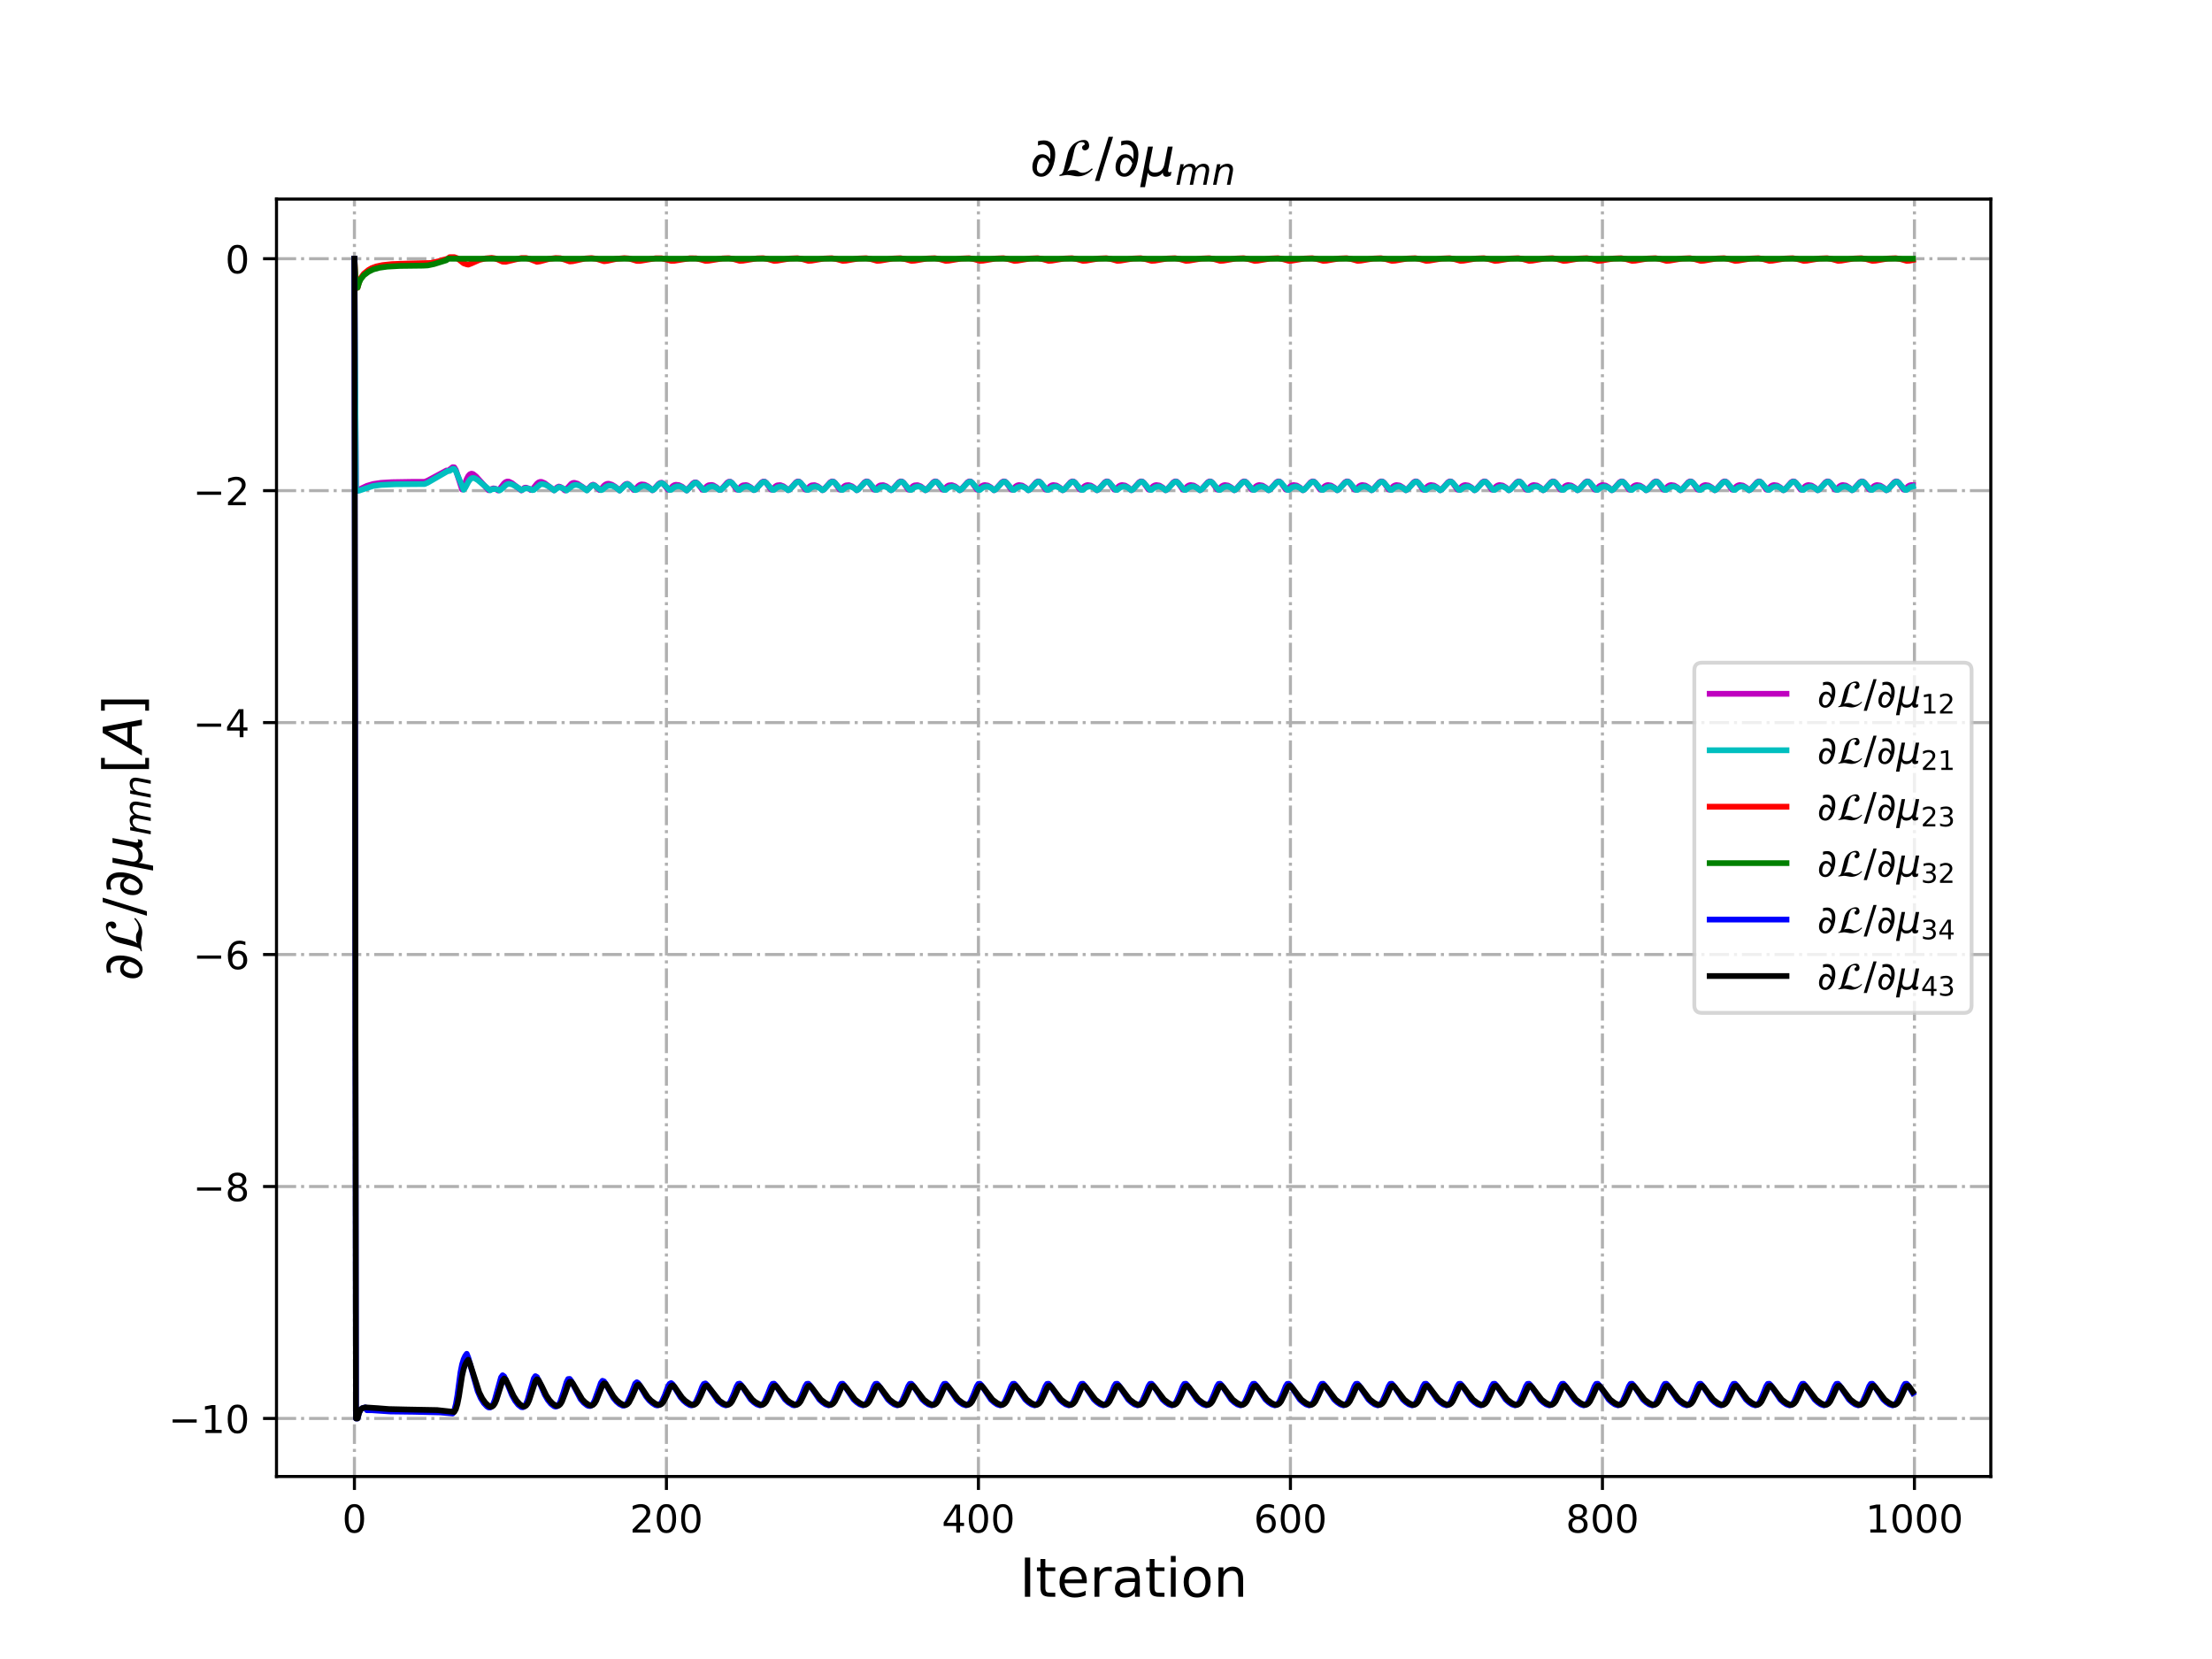 <?xml version="1.0" encoding="utf-8" standalone="no"?>
<!DOCTYPE svg PUBLIC "-//W3C//DTD SVG 1.1//EN"
  "http://www.w3.org/Graphics/SVG/1.1/DTD/svg11.dtd">
<!-- Created with matplotlib (http://matplotlib.org/) -->
<svg height="432pt" version="1.1" viewBox="0 0 576 432" width="576pt" xmlns="http://www.w3.org/2000/svg" xmlns:xlink="http://www.w3.org/1999/xlink">
 <defs>
  <style type="text/css">
*{stroke-linecap:butt;stroke-linejoin:round;}
  </style>
 </defs>
 <g id="figure_1">
  <g id="patch_1">
   <path d="M 0 432 
L 576 432 
L 576 0 
L 0 0 
z
" style="fill:#ffffff;"/>
  </g>
  <g id="axes_1">
   <g id="patch_2">
    <path d="M 72 384.48 
L 518.4 384.48 
L 518.4 51.84 
L 72 51.84 
z
" style="fill:#ffffff;"/>
   </g>
   <g id="matplotlib.axis_1">
    <g id="xtick_1">
     <g id="line2d_1">
      <path clip-path="url(#p18495789d0)" d="M 92.291 384.48 
L 92.291 51.84 
" style="fill:none;stroke:#b0b0b0;stroke-dasharray:5.12,1.28,0.8,1.28;stroke-dashoffset:0;stroke-width:0.8;"/>
     </g>
     <g id="line2d_2">
      <defs>
       <path d="M 0 0 
L 0 3.5 
" id="m7a8bdbbc93" style="stroke:#000000;stroke-width:0.8;"/>
      </defs>
      <g>
       <use style="stroke:#000000;stroke-width:0.8;" x="92.291" xlink:href="#m7a8bdbbc93" y="384.48"/>
      </g>
     </g>
     <g id="text_1">
      <!-- 0 -->
      <defs>
       <path d="M 31.781 66.406 
Q 24.172 66.406 20.328 58.906 
Q 16.5 51.422 16.5 36.375 
Q 16.5 21.391 20.328 13.891 
Q 24.172 6.391 31.781 6.391 
Q 39.453 6.391 43.281 13.891 
Q 47.125 21.391 47.125 36.375 
Q 47.125 51.422 43.281 58.906 
Q 39.453 66.406 31.781 66.406 
z
M 31.781 74.219 
Q 44.047 74.219 50.516 64.516 
Q 56.984 54.828 56.984 36.375 
Q 56.984 17.969 50.516 8.266 
Q 44.047 -1.422 31.781 -1.422 
Q 19.531 -1.422 13.062 8.266 
Q 6.594 17.969 6.594 36.375 
Q 6.594 54.828 13.062 64.516 
Q 19.531 74.219 31.781 74.219 
z
" id="DejaVuSans-30"/>
      </defs>
      <g transform="translate(89.11 399.078)scale(0.1 -0.1)">
       <use xlink:href="#DejaVuSans-30"/>
      </g>
     </g>
    </g>
    <g id="xtick_2">
     <g id="line2d_3">
      <path clip-path="url(#p18495789d0)" d="M 173.536 384.48 
L 173.536 51.84 
" style="fill:none;stroke:#b0b0b0;stroke-dasharray:5.12,1.28,0.8,1.28;stroke-dashoffset:0;stroke-width:0.8;"/>
     </g>
     <g id="line2d_4">
      <g>
       <use style="stroke:#000000;stroke-width:0.8;" x="173.536" xlink:href="#m7a8bdbbc93" y="384.48"/>
      </g>
     </g>
     <g id="text_2">
      <!-- 200 -->
      <defs>
       <path d="M 19.188 8.297 
L 53.609 8.297 
L 53.609 0 
L 7.328 0 
L 7.328 8.297 
Q 12.938 14.109 22.625 23.891 
Q 32.328 33.688 34.812 36.531 
Q 39.547 41.844 41.422 45.531 
Q 43.312 49.219 43.312 52.781 
Q 43.312 58.594 39.234 62.25 
Q 35.156 65.922 28.609 65.922 
Q 23.969 65.922 18.812 64.312 
Q 13.672 62.703 7.812 59.422 
L 7.812 69.391 
Q 13.766 71.781 18.938 73 
Q 24.125 74.219 28.422 74.219 
Q 39.75 74.219 46.484 68.547 
Q 53.219 62.891 53.219 53.422 
Q 53.219 48.922 51.531 44.891 
Q 49.859 40.875 45.406 35.406 
Q 44.188 33.984 37.641 27.219 
Q 31.109 20.453 19.188 8.297 
z
" id="DejaVuSans-32"/>
      </defs>
      <g transform="translate(163.992 399.078)scale(0.1 -0.1)">
       <use xlink:href="#DejaVuSans-32"/>
       <use x="63.623" xlink:href="#DejaVuSans-30"/>
       <use x="127.246" xlink:href="#DejaVuSans-30"/>
      </g>
     </g>
    </g>
    <g id="xtick_3">
     <g id="line2d_5">
      <path clip-path="url(#p18495789d0)" d="M 254.781 384.48 
L 254.781 51.84 
" style="fill:none;stroke:#b0b0b0;stroke-dasharray:5.12,1.28,0.8,1.28;stroke-dashoffset:0;stroke-width:0.8;"/>
     </g>
     <g id="line2d_6">
      <g>
       <use style="stroke:#000000;stroke-width:0.8;" x="254.781" xlink:href="#m7a8bdbbc93" y="384.48"/>
      </g>
     </g>
     <g id="text_3">
      <!-- 400 -->
      <defs>
       <path d="M 37.797 64.312 
L 12.891 25.391 
L 37.797 25.391 
z
M 35.203 72.906 
L 47.609 72.906 
L 47.609 25.391 
L 58.016 25.391 
L 58.016 17.188 
L 47.609 17.188 
L 47.609 0 
L 37.797 0 
L 37.797 17.188 
L 4.891 17.188 
L 4.891 26.703 
z
" id="DejaVuSans-34"/>
      </defs>
      <g transform="translate(245.237 399.078)scale(0.1 -0.1)">
       <use xlink:href="#DejaVuSans-34"/>
       <use x="63.623" xlink:href="#DejaVuSans-30"/>
       <use x="127.246" xlink:href="#DejaVuSans-30"/>
      </g>
     </g>
    </g>
    <g id="xtick_4">
     <g id="line2d_7">
      <path clip-path="url(#p18495789d0)" d="M 336.026 384.48 
L 336.026 51.84 
" style="fill:none;stroke:#b0b0b0;stroke-dasharray:5.12,1.28,0.8,1.28;stroke-dashoffset:0;stroke-width:0.8;"/>
     </g>
     <g id="line2d_8">
      <g>
       <use style="stroke:#000000;stroke-width:0.8;" x="336.026" xlink:href="#m7a8bdbbc93" y="384.48"/>
      </g>
     </g>
     <g id="text_4">
      <!-- 600 -->
      <defs>
       <path d="M 33.016 40.375 
Q 26.375 40.375 22.484 35.828 
Q 18.609 31.297 18.609 23.391 
Q 18.609 15.531 22.484 10.953 
Q 26.375 6.391 33.016 6.391 
Q 39.656 6.391 43.531 10.953 
Q 47.406 15.531 47.406 23.391 
Q 47.406 31.297 43.531 35.828 
Q 39.656 40.375 33.016 40.375 
z
M 52.594 71.297 
L 52.594 62.312 
Q 48.875 64.062 45.094 64.984 
Q 41.312 65.922 37.594 65.922 
Q 27.828 65.922 22.672 59.328 
Q 17.531 52.734 16.797 39.406 
Q 19.672 43.656 24.016 45.922 
Q 28.375 48.188 33.594 48.188 
Q 44.578 48.188 50.953 41.516 
Q 57.328 34.859 57.328 23.391 
Q 57.328 12.156 50.688 5.359 
Q 44.047 -1.422 33.016 -1.422 
Q 20.359 -1.422 13.672 8.266 
Q 6.984 17.969 6.984 36.375 
Q 6.984 53.656 15.188 63.938 
Q 23.391 74.219 37.203 74.219 
Q 40.922 74.219 44.703 73.484 
Q 48.484 72.75 52.594 71.297 
z
" id="DejaVuSans-36"/>
      </defs>
      <g transform="translate(326.482 399.078)scale(0.1 -0.1)">
       <use xlink:href="#DejaVuSans-36"/>
       <use x="63.623" xlink:href="#DejaVuSans-30"/>
       <use x="127.246" xlink:href="#DejaVuSans-30"/>
      </g>
     </g>
    </g>
    <g id="xtick_5">
     <g id="line2d_9">
      <path clip-path="url(#p18495789d0)" d="M 417.27 384.48 
L 417.27 51.84 
" style="fill:none;stroke:#b0b0b0;stroke-dasharray:5.12,1.28,0.8,1.28;stroke-dashoffset:0;stroke-width:0.8;"/>
     </g>
     <g id="line2d_10">
      <g>
       <use style="stroke:#000000;stroke-width:0.8;" x="417.27" xlink:href="#m7a8bdbbc93" y="384.48"/>
      </g>
     </g>
     <g id="text_5">
      <!-- 800 -->
      <defs>
       <path d="M 31.781 34.625 
Q 24.75 34.625 20.719 30.859 
Q 16.703 27.094 16.703 20.516 
Q 16.703 13.922 20.719 10.156 
Q 24.75 6.391 31.781 6.391 
Q 38.812 6.391 42.859 10.172 
Q 46.922 13.969 46.922 20.516 
Q 46.922 27.094 42.891 30.859 
Q 38.875 34.625 31.781 34.625 
z
M 21.922 38.812 
Q 15.578 40.375 12.031 44.719 
Q 8.5 49.078 8.5 55.328 
Q 8.5 64.062 14.719 69.141 
Q 20.953 74.219 31.781 74.219 
Q 42.672 74.219 48.875 69.141 
Q 55.078 64.062 55.078 55.328 
Q 55.078 49.078 51.531 44.719 
Q 48 40.375 41.703 38.812 
Q 48.828 37.156 52.797 32.312 
Q 56.781 27.484 56.781 20.516 
Q 56.781 9.906 50.312 4.234 
Q 43.844 -1.422 31.781 -1.422 
Q 19.734 -1.422 13.25 4.234 
Q 6.781 9.906 6.781 20.516 
Q 6.781 27.484 10.781 32.312 
Q 14.797 37.156 21.922 38.812 
z
M 18.312 54.391 
Q 18.312 48.734 21.844 45.562 
Q 25.391 42.391 31.781 42.391 
Q 38.141 42.391 41.719 45.562 
Q 45.312 48.734 45.312 54.391 
Q 45.312 60.062 41.719 63.234 
Q 38.141 66.406 31.781 66.406 
Q 25.391 66.406 21.844 63.234 
Q 18.312 60.062 18.312 54.391 
z
" id="DejaVuSans-38"/>
      </defs>
      <g transform="translate(407.727 399.078)scale(0.1 -0.1)">
       <use xlink:href="#DejaVuSans-38"/>
       <use x="63.623" xlink:href="#DejaVuSans-30"/>
       <use x="127.246" xlink:href="#DejaVuSans-30"/>
      </g>
     </g>
    </g>
    <g id="xtick_6">
     <g id="line2d_11">
      <path clip-path="url(#p18495789d0)" d="M 498.515 384.48 
L 498.515 51.84 
" style="fill:none;stroke:#b0b0b0;stroke-dasharray:5.12,1.28,0.8,1.28;stroke-dashoffset:0;stroke-width:0.8;"/>
     </g>
     <g id="line2d_12">
      <g>
       <use style="stroke:#000000;stroke-width:0.8;" x="498.515" xlink:href="#m7a8bdbbc93" y="384.48"/>
      </g>
     </g>
     <g id="text_6">
      <!-- 1000 -->
      <defs>
       <path d="M 12.406 8.297 
L 28.516 8.297 
L 28.516 63.922 
L 10.984 60.406 
L 10.984 69.391 
L 28.422 72.906 
L 38.281 72.906 
L 38.281 8.297 
L 54.391 8.297 
L 54.391 0 
L 12.406 0 
z
" id="DejaVuSans-31"/>
      </defs>
      <g transform="translate(485.79 399.078)scale(0.1 -0.1)">
       <use xlink:href="#DejaVuSans-31"/>
       <use x="63.623" xlink:href="#DejaVuSans-30"/>
       <use x="127.246" xlink:href="#DejaVuSans-30"/>
       <use x="190.869" xlink:href="#DejaVuSans-30"/>
      </g>
     </g>
    </g>
    <g id="text_7">
     <!-- Iteration -->
     <defs>
      <path d="M 9.812 72.906 
L 19.672 72.906 
L 19.672 0 
L 9.812 0 
z
" id="DejaVuSans-49"/>
      <path d="M 18.312 70.219 
L 18.312 54.688 
L 36.812 54.688 
L 36.812 47.703 
L 18.312 47.703 
L 18.312 18.016 
Q 18.312 11.328 20.141 9.422 
Q 21.969 7.516 27.594 7.516 
L 36.812 7.516 
L 36.812 0 
L 27.594 0 
Q 17.188 0 13.234 3.875 
Q 9.281 7.766 9.281 18.016 
L 9.281 47.703 
L 2.688 47.703 
L 2.688 54.688 
L 9.281 54.688 
L 9.281 70.219 
z
" id="DejaVuSans-74"/>
      <path d="M 56.203 29.594 
L 56.203 25.203 
L 14.891 25.203 
Q 15.484 15.922 20.484 11.062 
Q 25.484 6.203 34.422 6.203 
Q 39.594 6.203 44.453 7.469 
Q 49.312 8.734 54.109 11.281 
L 54.109 2.781 
Q 49.266 0.734 44.188 -0.344 
Q 39.109 -1.422 33.891 -1.422 
Q 20.797 -1.422 13.156 6.188 
Q 5.516 13.812 5.516 26.812 
Q 5.516 40.234 12.766 48.109 
Q 20.016 56 32.328 56 
Q 43.359 56 49.781 48.891 
Q 56.203 41.797 56.203 29.594 
z
M 47.219 32.234 
Q 47.125 39.594 43.094 43.984 
Q 39.062 48.391 32.422 48.391 
Q 24.906 48.391 20.391 44.141 
Q 15.875 39.891 15.188 32.172 
z
" id="DejaVuSans-65"/>
      <path d="M 41.109 46.297 
Q 39.594 47.172 37.812 47.578 
Q 36.031 48 33.891 48 
Q 26.266 48 22.188 43.047 
Q 18.109 38.094 18.109 28.812 
L 18.109 0 
L 9.078 0 
L 9.078 54.688 
L 18.109 54.688 
L 18.109 46.188 
Q 20.953 51.172 25.484 53.578 
Q 30.031 56 36.531 56 
Q 37.453 56 38.578 55.875 
Q 39.703 55.766 41.062 55.516 
z
" id="DejaVuSans-72"/>
      <path d="M 34.281 27.484 
Q 23.391 27.484 19.188 25 
Q 14.984 22.516 14.984 16.5 
Q 14.984 11.719 18.141 8.906 
Q 21.297 6.109 26.703 6.109 
Q 34.188 6.109 38.703 11.406 
Q 43.219 16.703 43.219 25.484 
L 43.219 27.484 
z
M 52.203 31.203 
L 52.203 0 
L 43.219 0 
L 43.219 8.297 
Q 40.141 3.328 35.547 0.953 
Q 30.953 -1.422 24.312 -1.422 
Q 15.922 -1.422 10.953 3.297 
Q 6 8.016 6 15.922 
Q 6 25.141 12.172 29.828 
Q 18.359 34.516 30.609 34.516 
L 43.219 34.516 
L 43.219 35.406 
Q 43.219 41.609 39.141 45 
Q 35.062 48.391 27.688 48.391 
Q 23 48.391 18.547 47.266 
Q 14.109 46.141 10.016 43.891 
L 10.016 52.203 
Q 14.938 54.109 19.578 55.047 
Q 24.219 56 28.609 56 
Q 40.484 56 46.344 49.844 
Q 52.203 43.703 52.203 31.203 
z
" id="DejaVuSans-61"/>
      <path d="M 9.422 54.688 
L 18.406 54.688 
L 18.406 0 
L 9.422 0 
z
M 9.422 75.984 
L 18.406 75.984 
L 18.406 64.594 
L 9.422 64.594 
z
" id="DejaVuSans-69"/>
      <path d="M 30.609 48.391 
Q 23.391 48.391 19.188 42.75 
Q 14.984 37.109 14.984 27.297 
Q 14.984 17.484 19.156 11.844 
Q 23.344 6.203 30.609 6.203 
Q 37.797 6.203 41.984 11.859 
Q 46.188 17.531 46.188 27.297 
Q 46.188 37.016 41.984 42.703 
Q 37.797 48.391 30.609 48.391 
z
M 30.609 56 
Q 42.328 56 49.016 48.375 
Q 55.719 40.766 55.719 27.297 
Q 55.719 13.875 49.016 6.219 
Q 42.328 -1.422 30.609 -1.422 
Q 18.844 -1.422 12.172 6.219 
Q 5.516 13.875 5.516 27.297 
Q 5.516 40.766 12.172 48.375 
Q 18.844 56 30.609 56 
z
" id="DejaVuSans-6f"/>
      <path d="M 54.891 33.016 
L 54.891 0 
L 45.906 0 
L 45.906 32.719 
Q 45.906 40.484 42.875 44.328 
Q 39.844 48.188 33.797 48.188 
Q 26.516 48.188 22.312 43.547 
Q 18.109 38.922 18.109 30.906 
L 18.109 0 
L 9.078 0 
L 9.078 54.688 
L 18.109 54.688 
L 18.109 46.188 
Q 21.344 51.125 25.703 53.562 
Q 30.078 56 35.797 56 
Q 45.219 56 50.047 50.172 
Q 54.891 44.344 54.891 33.016 
z
" id="DejaVuSans-6e"/>
     </defs>
     <g transform="translate(265.508 415.796)scale(0.14 -0.14)">
      <use xlink:href="#DejaVuSans-49"/>
      <use x="29.492" xlink:href="#DejaVuSans-74"/>
      <use x="68.701" xlink:href="#DejaVuSans-65"/>
      <use x="130.225" xlink:href="#DejaVuSans-72"/>
      <use x="171.338" xlink:href="#DejaVuSans-61"/>
      <use x="232.617" xlink:href="#DejaVuSans-74"/>
      <use x="271.826" xlink:href="#DejaVuSans-69"/>
      <use x="299.609" xlink:href="#DejaVuSans-6f"/>
      <use x="360.791" xlink:href="#DejaVuSans-6e"/>
     </g>
    </g>
   </g>
   <g id="matplotlib.axis_2">
    <g id="ytick_1">
     <g id="line2d_13">
      <path clip-path="url(#p18495789d0)" d="M 72 369.36 
L 518.4 369.36 
" style="fill:none;stroke:#b0b0b0;stroke-dasharray:5.12,1.28,0.8,1.28;stroke-dashoffset:0;stroke-width:0.8;"/>
     </g>
     <g id="line2d_14">
      <defs>
       <path d="M 0 0 
L -3.5 0 
" id="m566c66a7dc" style="stroke:#000000;stroke-width:0.8;"/>
      </defs>
      <g>
       <use style="stroke:#000000;stroke-width:0.8;" x="72" xlink:href="#m566c66a7dc" y="369.36"/>
      </g>
     </g>
     <g id="text_8">
      <!-- −10 -->
      <defs>
       <path d="M 10.594 35.5 
L 73.188 35.5 
L 73.188 27.203 
L 10.594 27.203 
z
" id="DejaVuSans-2212"/>
      </defs>
      <g transform="translate(43.895 373.159)scale(0.1 -0.1)">
       <use xlink:href="#DejaVuSans-2212"/>
       <use x="83.789" xlink:href="#DejaVuSans-31"/>
       <use x="147.412" xlink:href="#DejaVuSans-30"/>
      </g>
     </g>
    </g>
    <g id="ytick_2">
     <g id="line2d_15">
      <path clip-path="url(#p18495789d0)" d="M 72 308.961 
L 518.4 308.961 
" style="fill:none;stroke:#b0b0b0;stroke-dasharray:5.12,1.28,0.8,1.28;stroke-dashoffset:0;stroke-width:0.8;"/>
     </g>
     <g id="line2d_16">
      <g>
       <use style="stroke:#000000;stroke-width:0.8;" x="72" xlink:href="#m566c66a7dc" y="308.961"/>
      </g>
     </g>
     <g id="text_9">
      <!-- −8 -->
      <g transform="translate(50.258 312.76)scale(0.1 -0.1)">
       <use xlink:href="#DejaVuSans-2212"/>
       <use x="83.789" xlink:href="#DejaVuSans-38"/>
      </g>
     </g>
    </g>
    <g id="ytick_3">
     <g id="line2d_17">
      <path clip-path="url(#p18495789d0)" d="M 72 248.562 
L 518.4 248.562 
" style="fill:none;stroke:#b0b0b0;stroke-dasharray:5.12,1.28,0.8,1.28;stroke-dashoffset:0;stroke-width:0.8;"/>
     </g>
     <g id="line2d_18">
      <g>
       <use style="stroke:#000000;stroke-width:0.8;" x="72" xlink:href="#m566c66a7dc" y="248.562"/>
      </g>
     </g>
     <g id="text_10">
      <!-- −6 -->
      <g transform="translate(50.258 252.361)scale(0.1 -0.1)">
       <use xlink:href="#DejaVuSans-2212"/>
       <use x="83.789" xlink:href="#DejaVuSans-36"/>
      </g>
     </g>
    </g>
    <g id="ytick_4">
     <g id="line2d_19">
      <path clip-path="url(#p18495789d0)" d="M 72 188.163 
L 518.4 188.163 
" style="fill:none;stroke:#b0b0b0;stroke-dasharray:5.12,1.28,0.8,1.28;stroke-dashoffset:0;stroke-width:0.8;"/>
     </g>
     <g id="line2d_20">
      <g>
       <use style="stroke:#000000;stroke-width:0.8;" x="72" xlink:href="#m566c66a7dc" y="188.163"/>
      </g>
     </g>
     <g id="text_11">
      <!-- −4 -->
      <g transform="translate(50.258 191.962)scale(0.1 -0.1)">
       <use xlink:href="#DejaVuSans-2212"/>
       <use x="83.789" xlink:href="#DejaVuSans-34"/>
      </g>
     </g>
    </g>
    <g id="ytick_5">
     <g id="line2d_21">
      <path clip-path="url(#p18495789d0)" d="M 72 127.764 
L 518.4 127.764 
" style="fill:none;stroke:#b0b0b0;stroke-dasharray:5.12,1.28,0.8,1.28;stroke-dashoffset:0;stroke-width:0.8;"/>
     </g>
     <g id="line2d_22">
      <g>
       <use style="stroke:#000000;stroke-width:0.8;" x="72" xlink:href="#m566c66a7dc" y="127.764"/>
      </g>
     </g>
     <g id="text_12">
      <!-- −2 -->
      <g transform="translate(50.258 131.563)scale(0.1 -0.1)">
       <use xlink:href="#DejaVuSans-2212"/>
       <use x="83.789" xlink:href="#DejaVuSans-32"/>
      </g>
     </g>
    </g>
    <g id="ytick_6">
     <g id="line2d_23">
      <path clip-path="url(#p18495789d0)" d="M 72 67.365 
L 518.4 67.365 
" style="fill:none;stroke:#b0b0b0;stroke-dasharray:5.12,1.28,0.8,1.28;stroke-dashoffset:0;stroke-width:0.8;"/>
     </g>
     <g id="line2d_24">
      <g>
       <use style="stroke:#000000;stroke-width:0.8;" x="72" xlink:href="#m566c66a7dc" y="67.365"/>
      </g>
     </g>
     <g id="text_13">
      <!-- 0 -->
      <g transform="translate(58.638 71.164)scale(0.1 -0.1)">
       <use xlink:href="#DejaVuSans-30"/>
      </g>
     </g>
    </g>
    <g id="text_14">
     <!-- $\partial \mathcal{L}/ \partial \mu_{mn}[A]$ -->
     <defs>
      <path d="M 21.344 -1.422 
Q 14.453 -1.422 9.969 2.734 
Q 4.641 7.672 4.641 16.609 
Q 4.641 25.875 9.328 33.109 
Q 14.156 40.531 22.859 40.531 
Q 28.562 40.531 33.062 36.969 
Q 35.688 34.859 37.5 31.344 
Q 38.141 35.297 38.141 39.797 
Q 38.141 46.391 36.578 50.203 
Q 33.109 58.641 23.922 58.641 
Q 20.453 58.641 15.094 56.5 
L 15.094 64.703 
Q 20.75 66.219 25.828 66.219 
Q 38.922 66.219 44.484 54.203 
Q 47.078 48.531 47.078 40.094 
Q 47.078 34.578 45.844 28.172 
Q 42.781 12.156 34.812 4.547 
Q 28.562 -1.422 21.344 -1.422 
z
M 12.984 15.141 
Q 12.984 10.25 15.141 7.625 
Q 17.438 4.828 20.953 4.828 
Q 24.078 4.828 26.562 7.031 
Q 30.078 10.062 32.672 14.984 
Q 34.812 19.047 35.891 23.391 
Q 31.547 33.891 24.031 33.891 
Q 17.578 33.891 14.75 25.391 
Q 12.984 20.125 12.984 15.141 
z
" id="DejaVuSans-2202"/>
      <path d="M 63.594 14.297 
L 65.297 12.5 
Q 52.297 -0.703 37.703 -0.703 
Q 33.703 -0.703 28.906 0.406 
Q 21.797 1.906 17.906 1.906 
Q 15.703 1.906 10.5 0.953 
Q 5.297 0 3 0 
L 3.594 2.406 
Q 9.094 2.406 11.406 11.703 
L 18.406 40.094 
Q 20.094 47 23.688 52.391 
Q 27.297 57.797 31.641 60.844 
Q 36 63.906 40.391 65.453 
Q 44.797 67 48.797 67 
Q 53.797 67 56.141 63.797 
Q 58.5 60.594 58.5 56 
Q 58.5 52.297 56.141 50 
Q 53.797 47.703 50.406 47.703 
Q 48.203 47.703 46.797 49.203 
Q 45.406 50.703 45.406 52.797 
Q 45.406 54.406 46.203 55.5 
Q 47 56.594 47.891 56.938 
Q 48.797 57.297 49.594 57.891 
Q 50.406 58.5 50.406 59.203 
Q 50.406 63 44.594 63 
Q 39.406 63 36.094 59.141 
Q 32.797 55.297 31.094 48.938 
Q 29.406 42.594 28.047 35.688 
Q 26.703 28.797 24.203 21.297 
Q 21.703 13.797 18.094 9.203 
L 18.094 8.797 
Q 21.297 11 29.5 11 
Q 34.797 11 38.438 8.5 
Q 42.094 6 46.297 6 
Q 54.797 6 63.594 14.297 
z
" id="STIXNonUnicode-Italic-e238"/>
      <path d="M 25.391 72.906 
L 33.688 72.906 
L 8.297 -9.281 
L 0 -9.281 
z
" id="DejaVuSans-2f"/>
      <path d="M -1.312 -20.797 
L 13.375 54.688 
L 22.406 54.688 
L 15.766 20.656 
Q 15.578 19.625 15.422 18.359 
Q 15.281 17.094 15.281 15.828 
Q 15.281 11.281 18.141 8.828 
Q 21 6.391 26.312 6.391 
Q 33.547 6.391 37.984 10.484 
Q 42.438 14.594 44 22.797 
L 50.203 54.688 
L 59.188 54.688 
L 51.031 12.641 
Q 50.828 11.719 50.75 11.031 
Q 50.688 10.359 50.688 9.812 
Q 50.688 8.297 51.297 7.594 
Q 51.906 6.891 53.219 6.891 
Q 53.719 6.891 54.562 7.125 
Q 55.422 7.375 56.984 8.016 
L 55.609 0.781 
Q 53.469 -0.297 51.516 -0.859 
Q 49.562 -1.422 47.703 -1.422 
Q 44.484 -1.422 42.656 0.625 
Q 40.828 2.688 40.828 6.297 
Q 38.094 2.391 34.297 0.484 
Q 30.516 -1.422 25.391 -1.422 
Q 20.844 -1.422 17.453 0.672 
Q 14.062 2.781 12.984 6.203 
L 7.719 -20.797 
z
" id="DejaVuSans-Oblique-3bc"/>
      <path d="M 89.797 33.016 
L 83.406 0 
L 74.422 0 
L 80.719 32.719 
Q 81.109 34.812 81.297 36.328 
Q 81.5 37.844 81.5 38.922 
Q 81.5 43.312 79.047 45.75 
Q 76.609 48.188 72.219 48.188 
Q 65.672 48.188 60.547 43.281 
Q 55.422 38.375 53.906 30.516 
L 47.906 0 
L 38.922 0 
L 45.312 32.719 
Q 45.703 34.516 45.891 36.047 
Q 46.094 37.594 46.094 38.812 
Q 46.094 43.266 43.656 45.719 
Q 41.219 48.188 36.922 48.188 
Q 30.281 48.188 25.141 43.281 
Q 20.016 38.375 18.5 30.516 
L 12.5 0 
L 3.516 0 
L 14.203 54.688 
L 23.188 54.688 
L 21.484 46.188 
Q 25.141 50.984 30.047 53.484 
Q 34.969 56 40.578 56 
Q 46.531 56 50.359 52.875 
Q 54.203 49.75 54.984 44.188 
Q 59.078 49.953 64.469 52.969 
Q 69.875 56 75.875 56 
Q 82.906 56 86.734 51.953 
Q 90.578 47.906 90.578 40.484 
Q 90.578 38.875 90.375 36.938 
Q 90.188 35.016 89.797 33.016 
z
" id="DejaVuSans-Oblique-6d"/>
      <path d="M 55.719 33.016 
L 49.312 0 
L 40.281 0 
L 46.688 32.672 
Q 47.125 34.969 47.359 36.719 
Q 47.609 38.484 47.609 39.5 
Q 47.609 43.609 45.016 45.891 
Q 42.438 48.188 37.797 48.188 
Q 30.562 48.188 25.344 43.375 
Q 20.125 38.578 18.5 30.328 
L 12.5 0 
L 3.516 0 
L 14.109 54.688 
L 23.094 54.688 
L 21.297 46.094 
Q 25.047 50.828 30.312 53.406 
Q 35.594 56 41.406 56 
Q 48.641 56 52.609 52.094 
Q 56.594 48.188 56.594 41.109 
Q 56.594 39.359 56.375 37.359 
Q 56.156 35.359 55.719 33.016 
z
" id="DejaVuSans-Oblique-6e"/>
      <path d="M 8.594 75.984 
L 29.297 75.984 
L 29.297 69 
L 17.578 69 
L 17.578 -6.203 
L 29.297 -6.203 
L 29.297 -13.188 
L 8.594 -13.188 
z
" id="DejaVuSans-5b"/>
      <path d="M 36.812 72.906 
L 48 72.906 
L 61.531 0 
L 51.219 0 
L 48.188 18.703 
L 15.375 18.703 
L 5.078 0 
L -5.328 0 
z
M 40.375 63.188 
L 19.922 26.906 
L 46.688 26.906 
z
" id="DejaVuSans-Oblique-41"/>
      <path d="M 30.422 75.984 
L 30.422 -13.188 
L 9.719 -13.188 
L 9.719 -6.203 
L 21.391 -6.203 
L 21.391 69 
L 9.719 69 
L 9.719 75.984 
z
" id="DejaVuSans-5d"/>
     </defs>
     <g transform="translate(36.955 255.4)rotate(-90)scale(0.14 -0.14)">
      <use transform="translate(0 0.016)" xlink:href="#DejaVuSans-2202"/>
      <use transform="translate(51.709 0.016)" xlink:href="#STIXNonUnicode-Italic-e238"/>
      <use transform="translate(121.009 0.016)" xlink:href="#DejaVuSans-2f"/>
      <use transform="translate(154.7 0.016)" xlink:href="#DejaVuSans-2202"/>
      <use transform="translate(206.409 0.016)" xlink:href="#DejaVuSans-Oblique-3bc"/>
      <use transform="translate(270.032 -16.391)scale(0.7)" xlink:href="#DejaVuSans-Oblique-6d"/>
      <use transform="translate(338.221 -16.391)scale(0.7)" xlink:href="#DejaVuSans-Oblique-6e"/>
      <use transform="translate(385.32 0.016)" xlink:href="#DejaVuSans-5b"/>
      <use transform="translate(424.334 0.016)" xlink:href="#DejaVuSans-Oblique-41"/>
      <use transform="translate(492.742 0.016)" xlink:href="#DejaVuSans-5d"/>
     </g>
    </g>
   </g>
   <g id="line2d_25">
    <path clip-path="url(#p18495789d0)" d="M 92.291 67.365 
L 92.697 127.764 
L 93.103 127.764 
L 94.322 127.087 
L 95.541 126.516 
L 97.166 126.036 
L 99.197 125.734 
L 102.04 125.562 
L 106.915 125.481 
L 110.571 125.469 
L 111.383 125.148 
L 116.258 122.521 
L 116.664 122.594 
L 117.883 121.657 
L 118.289 121.694 
L 118.695 122.358 
L 120.32 127.453 
L 120.727 126.806 
L 121.539 124.741 
L 121.945 123.959 
L 122.352 123.503 
L 122.758 123.343 
L 123.164 123.427 
L 123.976 124.073 
L 127.226 127.649 
L 128.445 127.172 
L 128.851 127.226 
L 129.257 127.401 
L 129.664 127.706 
L 130.07 127.389 
L 131.288 125.846 
L 131.695 125.526 
L 132.101 125.387 
L 132.507 125.414 
L 133.32 125.81 
L 135.757 127.712 
L 136.569 127.027 
L 136.976 126.973 
L 137.788 127.275 
L 138.194 127.589 
L 138.6 127.51 
L 139.819 125.97 
L 140.225 125.638 
L 140.632 125.484 
L 141.038 125.487 
L 141.85 125.837 
L 143.475 127.054 
L 144.288 127.679 
L 145.1 126.885 
L 145.506 126.698 
L 145.913 126.8 
L 146.725 127.32 
L 147.131 127.709 
L 147.537 127.35 
L 148.756 125.988 
L 149.162 125.777 
L 149.569 125.722 
L 150.381 125.958 
L 151.6 126.746 
L 152.818 127.625 
L 154.037 126.359 
L 154.443 126.211 
L 154.849 126.369 
L 156.068 127.592 
L 156.474 127.435 
L 157.287 126.48 
L 157.693 126.16 
L 158.099 125.994 
L 158.505 125.967 
L 159.318 126.211 
L 160.13 126.695 
L 161.349 127.715 
L 162.568 126.35 
L 162.974 126.048 
L 163.38 125.964 
L 163.786 126.184 
L 165.005 127.573 
L 165.411 127.447 
L 166.224 126.547 
L 166.63 126.272 
L 167.036 126.139 
L 167.849 126.224 
L 168.661 126.625 
L 169.474 127.275 
L 169.88 127.682 
L 170.286 127.398 
L 171.505 126.027 
L 171.911 125.752 
L 172.317 125.704 
L 172.723 125.967 
L 173.942 127.516 
L 174.348 127.486 
L 175.161 126.604 
L 175.567 126.35 
L 175.973 126.236 
L 176.786 126.332 
L 177.598 126.719 
L 178.817 127.706 
L 180.442 125.876 
L 180.848 125.623 
L 181.254 125.607 
L 181.66 125.903 
L 182.879 127.519 
L 183.285 127.477 
L 184.098 126.613 
L 184.504 126.372 
L 185.316 126.284 
L 185.723 126.381 
L 186.535 126.861 
L 187.347 127.583 
L 187.754 127.513 
L 189.379 125.677 
L 189.785 125.435 
L 190.191 125.435 
L 190.597 125.749 
L 191.816 127.468 
L 192.222 127.51 
L 193.035 126.637 
L 193.441 126.399 
L 194.253 126.314 
L 194.659 126.411 
L 195.472 126.894 
L 196.284 127.625 
L 196.691 127.465 
L 198.315 125.632 
L 198.722 125.396 
L 199.128 125.408 
L 199.534 125.737 
L 200.753 127.477 
L 201.159 127.501 
L 201.971 126.631 
L 202.378 126.399 
L 203.19 126.323 
L 204.003 126.631 
L 204.815 127.247 
L 205.221 127.646 
L 205.628 127.444 
L 207.252 125.607 
L 207.659 125.375 
L 208.065 125.39 
L 208.471 125.722 
L 209.69 127.474 
L 210.096 127.504 
L 210.908 126.634 
L 211.315 126.405 
L 212.127 126.329 
L 212.94 126.637 
L 213.752 127.256 
L 214.158 127.655 
L 214.564 127.432 
L 216.189 125.595 
L 216.596 125.366 
L 217.002 125.384 
L 217.408 125.719 
L 218.627 127.474 
L 219.033 127.501 
L 219.845 126.634 
L 220.252 126.405 
L 221.064 126.332 
L 221.876 126.64 
L 222.689 127.262 
L 223.095 127.661 
L 223.501 127.426 
L 225.126 125.589 
L 225.533 125.36 
L 225.939 125.378 
L 226.345 125.716 
L 227.564 127.474 
L 227.97 127.501 
L 228.782 126.634 
L 229.189 126.405 
L 230.001 126.332 
L 230.813 126.64 
L 231.626 127.262 
L 232.032 127.661 
L 232.438 127.426 
L 234.063 125.586 
L 234.469 125.357 
L 234.876 125.378 
L 235.282 125.716 
L 236.501 127.474 
L 236.907 127.501 
L 237.719 126.634 
L 238.125 126.405 
L 238.938 126.335 
L 239.75 126.643 
L 240.563 127.265 
L 240.969 127.664 
L 241.375 127.422 
L 243 125.586 
L 243.406 125.357 
L 243.813 125.375 
L 244.219 125.713 
L 245.438 127.474 
L 245.844 127.501 
L 246.656 126.634 
L 247.062 126.405 
L 247.875 126.335 
L 248.687 126.643 
L 249.5 127.265 
L 249.906 127.664 
L 250.312 127.422 
L 251.937 125.586 
L 252.343 125.357 
L 252.75 125.375 
L 253.156 125.713 
L 254.374 127.474 
L 254.781 127.501 
L 255.593 126.634 
L 255.999 126.408 
L 256.406 126.314 
L 257.218 126.435 
L 258.03 126.921 
L 258.843 127.664 
L 259.249 127.422 
L 260.874 125.586 
L 261.28 125.357 
L 261.686 125.375 
L 262.093 125.713 
L 263.311 127.474 
L 263.718 127.501 
L 264.53 126.634 
L 264.936 126.408 
L 265.343 126.314 
L 266.155 126.435 
L 266.967 126.921 
L 267.78 127.664 
L 268.186 127.422 
L 269.811 125.583 
L 270.217 125.357 
L 270.623 125.375 
L 271.03 125.713 
L 272.248 127.474 
L 272.655 127.501 
L 273.467 126.634 
L 273.873 126.408 
L 274.279 126.314 
L 275.092 126.435 
L 275.904 126.921 
L 276.717 127.664 
L 277.123 127.422 
L 278.748 125.583 
L 279.154 125.357 
L 279.56 125.375 
L 279.967 125.713 
L 281.185 127.474 
L 281.591 127.501 
L 282.404 126.634 
L 282.81 126.408 
L 283.216 126.314 
L 284.029 126.435 
L 284.841 126.921 
L 285.654 127.664 
L 286.06 127.422 
L 287.685 125.583 
L 288.091 125.357 
L 288.497 125.375 
L 288.904 125.713 
L 290.122 127.474 
L 290.528 127.501 
L 291.341 126.634 
L 291.747 126.408 
L 292.153 126.314 
L 292.966 126.435 
L 293.778 126.921 
L 294.591 127.664 
L 294.997 127.422 
L 296.622 125.583 
L 297.028 125.357 
L 297.434 125.375 
L 297.84 125.713 
L 299.059 127.474 
L 299.465 127.501 
L 300.278 126.634 
L 300.684 126.408 
L 301.09 126.314 
L 301.903 126.435 
L 302.715 126.921 
L 303.528 127.664 
L 303.934 127.422 
L 305.559 125.583 
L 305.965 125.357 
L 306.371 125.375 
L 306.777 125.713 
L 307.996 127.474 
L 308.402 127.501 
L 309.215 126.634 
L 309.621 126.408 
L 310.027 126.314 
L 310.84 126.435 
L 311.652 126.921 
L 312.465 127.664 
L 312.871 127.422 
L 314.496 125.583 
L 314.902 125.357 
L 315.308 125.375 
L 315.714 125.713 
L 316.933 127.474 
L 317.339 127.501 
L 318.152 126.634 
L 318.558 126.408 
L 318.964 126.314 
L 319.777 126.435 
L 320.589 126.921 
L 321.401 127.664 
L 321.808 127.422 
L 323.433 125.583 
L 323.839 125.357 
L 324.245 125.375 
L 324.651 125.713 
L 325.87 127.474 
L 326.276 127.501 
L 327.089 126.634 
L 327.495 126.408 
L 327.901 126.314 
L 328.714 126.435 
L 329.526 126.921 
L 330.338 127.664 
L 330.745 127.422 
L 332.37 125.583 
L 332.776 125.357 
L 333.182 125.375 
L 333.588 125.713 
L 334.807 127.474 
L 335.213 127.501 
L 336.026 126.634 
L 336.432 126.408 
L 336.838 126.314 
L 337.65 126.435 
L 338.463 126.921 
L 339.275 127.664 
L 339.682 127.422 
L 341.306 125.583 
L 341.713 125.357 
L 342.119 125.375 
L 342.525 125.713 
L 343.744 127.474 
L 344.15 127.501 
L 344.962 126.634 
L 345.369 126.408 
L 345.775 126.314 
L 346.587 126.435 
L 347.4 126.921 
L 348.212 127.664 
L 348.619 127.422 
L 350.243 125.583 
L 350.65 125.357 
L 351.056 125.375 
L 351.462 125.713 
L 352.681 127.474 
L 353.087 127.501 
L 353.899 126.634 
L 354.306 126.408 
L 354.712 126.314 
L 355.524 126.435 
L 356.337 126.921 
L 357.149 127.664 
L 357.555 127.422 
L 359.18 125.583 
L 359.587 125.357 
L 359.993 125.375 
L 360.399 125.713 
L 361.618 127.474 
L 362.024 127.501 
L 362.836 126.634 
L 363.243 126.408 
L 363.649 126.314 
L 364.461 126.435 
L 365.274 126.921 
L 366.086 127.664 
L 366.492 127.422 
L 368.117 125.583 
L 368.524 125.357 
L 368.93 125.375 
L 369.336 125.713 
L 370.555 127.474 
L 370.961 127.501 
L 371.773 126.634 
L 372.18 126.408 
L 372.586 126.314 
L 373.398 126.435 
L 374.211 126.921 
L 375.023 127.664 
L 375.429 127.422 
L 377.054 125.583 
L 377.46 125.357 
L 377.867 125.375 
L 378.273 125.713 
L 379.492 127.474 
L 379.898 127.501 
L 380.71 126.634 
L 381.116 126.408 
L 381.523 126.314 
L 382.335 126.435 
L 383.148 126.921 
L 383.96 127.664 
L 384.366 127.422 
L 385.991 125.583 
L 386.397 125.357 
L 386.804 125.375 
L 387.21 125.713 
L 388.429 127.474 
L 388.835 127.501 
L 389.647 126.634 
L 390.053 126.408 
L 390.46 126.314 
L 391.272 126.435 
L 392.085 126.921 
L 392.897 127.664 
L 393.303 127.422 
L 394.928 125.583 
L 395.334 125.357 
L 395.741 125.375 
L 396.147 125.713 
L 397.365 127.474 
L 397.772 127.501 
L 398.584 126.634 
L 398.99 126.408 
L 399.397 126.314 
L 400.209 126.435 
L 401.021 126.921 
L 401.834 127.664 
L 402.24 127.422 
L 403.865 125.583 
L 404.271 125.357 
L 404.677 125.375 
L 405.084 125.713 
L 406.302 127.474 
L 406.709 127.501 
L 407.521 126.634 
L 407.927 126.408 
L 408.333 126.314 
L 409.146 126.435 
L 409.958 126.921 
L 410.771 127.664 
L 411.177 127.422 
L 412.802 125.583 
L 413.208 125.357 
L 413.614 125.375 
L 414.021 125.713 
L 415.239 127.474 
L 415.646 127.501 
L 416.458 126.634 
L 416.864 126.408 
L 417.27 126.314 
L 418.083 126.435 
L 418.895 126.921 
L 419.708 127.664 
L 420.114 127.422 
L 421.739 125.583 
L 422.145 125.357 
L 422.551 125.375 
L 422.958 125.713 
L 424.176 127.474 
L 424.582 127.501 
L 425.395 126.634 
L 425.801 126.408 
L 426.207 126.314 
L 427.02 126.435 
L 427.832 126.921 
L 428.645 127.664 
L 429.051 127.422 
L 430.676 125.583 
L 431.082 125.357 
L 431.488 125.375 
L 431.895 125.713 
L 433.113 127.474 
L 433.519 127.501 
L 434.332 126.634 
L 434.738 126.408 
L 435.144 126.314 
L 435.957 126.435 
L 436.769 126.921 
L 437.582 127.664 
L 437.988 127.422 
L 439.613 125.583 
L 440.019 125.357 
L 440.425 125.375 
L 440.831 125.713 
L 442.05 127.474 
L 442.456 127.501 
L 443.269 126.634 
L 443.675 126.408 
L 444.081 126.314 
L 444.894 126.435 
L 445.706 126.921 
L 446.519 127.664 
L 446.925 127.422 
L 448.55 125.583 
L 448.956 125.357 
L 449.362 125.375 
L 449.768 125.713 
L 450.987 127.474 
L 451.393 127.501 
L 452.206 126.634 
L 452.612 126.408 
L 453.018 126.314 
L 453.831 126.435 
L 454.643 126.921 
L 455.456 127.664 
L 455.862 127.422 
L 457.487 125.583 
L 457.893 125.357 
L 458.299 125.375 
L 458.705 125.713 
L 459.924 127.474 
L 460.33 127.501 
L 461.143 126.634 
L 461.549 126.408 
L 461.955 126.314 
L 462.768 126.435 
L 463.58 126.921 
L 464.392 127.664 
L 464.799 127.422 
L 466.424 125.583 
L 466.83 125.357 
L 467.236 125.375 
L 467.642 125.713 
L 468.861 127.474 
L 469.267 127.501 
L 470.08 126.634 
L 470.486 126.408 
L 470.892 126.314 
L 471.705 126.435 
L 472.517 126.921 
L 473.329 127.664 
L 473.736 127.422 
L 475.361 125.583 
L 475.767 125.357 
L 476.173 125.375 
L 476.579 125.713 
L 477.798 127.474 
L 478.204 127.501 
L 479.017 126.634 
L 479.423 126.408 
L 479.829 126.314 
L 480.641 126.435 
L 481.454 126.921 
L 482.266 127.664 
L 482.673 127.422 
L 484.297 125.583 
L 484.704 125.357 
L 485.11 125.375 
L 485.516 125.713 
L 486.735 127.474 
L 487.141 127.501 
L 487.953 126.634 
L 488.36 126.408 
L 488.766 126.314 
L 489.578 126.435 
L 490.391 126.921 
L 491.203 127.664 
L 491.61 127.422 
L 493.234 125.583 
L 493.641 125.357 
L 494.047 125.375 
L 494.453 125.713 
L 495.672 127.474 
L 496.078 127.501 
L 496.89 126.634 
L 497.297 126.408 
L 497.703 126.314 
L 498.109 126.335 
L 498.109 126.335 
" style="fill:none;stroke:#bf00bf;stroke-linecap:square;stroke-width:1.5;"/>
   </g>
   <g id="line2d_26">
    <path clip-path="url(#p18495789d0)" d="M 92.291 67.365 
L 92.697 127.764 
L 93.51 127.764 
L 97.166 126.541 
L 99.197 126.272 
L 102.853 126.103 
L 110.165 126.042 
L 110.571 126.042 
L 111.383 125.68 
L 116.664 122.627 
L 117.071 122.627 
L 117.883 122.059 
L 118.289 122.098 
L 118.695 122.663 
L 119.914 125.553 
L 120.727 127.531 
L 121.133 127.045 
L 121.945 125.496 
L 122.352 124.91 
L 122.758 124.569 
L 123.164 124.448 
L 123.57 124.511 
L 124.383 124.997 
L 127.632 127.685 
L 128.039 127.416 
L 128.851 127.32 
L 129.664 127.492 
L 130.07 127.721 
L 130.476 127.483 
L 131.695 126.326 
L 132.101 126.085 
L 132.507 125.982 
L 133.32 126.118 
L 134.538 126.761 
L 135.351 127.299 
L 135.757 127.649 
L 136.163 127.513 
L 136.569 127.226 
L 137.382 127.169 
L 138.194 127.395 
L 138.6 127.631 
L 139.007 127.573 
L 140.632 126.169 
L 141.038 126.051 
L 141.85 126.154 
L 143.069 126.746 
L 143.881 127.341 
L 144.288 127.712 
L 145.506 126.864 
L 146.319 127.042 
L 147.131 127.429 
L 147.537 127.721 
L 148.35 127.072 
L 149.162 126.432 
L 149.975 126.233 
L 150.787 126.411 
L 151.6 126.809 
L 152.818 127.724 
L 154.037 126.523 
L 154.443 126.353 
L 154.849 126.45 
L 156.474 127.634 
L 156.881 127.516 
L 157.693 126.8 
L 158.505 126.438 
L 159.318 126.48 
L 160.13 126.797 
L 160.943 127.371 
L 161.349 127.749 
L 162.974 126.193 
L 163.38 126.079 
L 163.786 126.236 
L 165.411 127.622 
L 165.818 127.525 
L 166.63 126.852 
L 167.442 126.547 
L 168.255 126.61 
L 169.067 127.003 
L 169.88 127.655 
L 170.286 127.468 
L 171.505 126.172 
L 171.911 125.888 
L 172.317 125.807 
L 172.723 126.003 
L 174.348 127.58 
L 174.754 127.555 
L 175.567 126.894 
L 176.379 126.616 
L 177.192 126.689 
L 178.004 127.096 
L 178.817 127.74 
L 180.848 125.755 
L 181.254 125.701 
L 181.66 125.928 
L 183.285 127.58 
L 183.691 127.549 
L 184.504 126.9 
L 185.316 126.643 
L 185.723 126.652 
L 186.535 126.982 
L 187.347 127.592 
L 187.754 127.549 
L 189.785 125.565 
L 190.191 125.526 
L 190.597 125.768 
L 192.222 127.543 
L 192.628 127.573 
L 193.441 126.918 
L 194.253 126.667 
L 194.659 126.677 
L 195.472 127.009 
L 196.284 127.631 
L 196.691 127.504 
L 198.315 125.771 
L 198.722 125.523 
L 199.128 125.496 
L 199.534 125.752 
L 200.753 127.12 
L 201.159 127.546 
L 201.565 127.567 
L 202.378 126.915 
L 203.19 126.671 
L 203.596 126.683 
L 204.409 127.021 
L 205.221 127.649 
L 205.628 127.483 
L 207.252 125.749 
L 207.659 125.502 
L 208.065 125.478 
L 208.471 125.737 
L 210.096 127.546 
L 210.502 127.567 
L 211.315 126.915 
L 212.127 126.674 
L 212.533 126.689 
L 213.346 127.027 
L 214.158 127.658 
L 214.564 127.471 
L 216.189 125.737 
L 216.596 125.493 
L 217.002 125.469 
L 217.408 125.731 
L 218.627 127.117 
L 219.033 127.546 
L 219.439 127.567 
L 220.252 126.915 
L 221.064 126.677 
L 221.47 126.689 
L 222.283 127.03 
L 223.095 127.664 
L 223.501 127.468 
L 225.126 125.731 
L 225.533 125.487 
L 225.939 125.466 
L 226.345 125.728 
L 227.97 127.546 
L 228.376 127.567 
L 229.189 126.915 
L 230.001 126.677 
L 230.407 126.692 
L 231.22 127.03 
L 232.032 127.664 
L 232.438 127.465 
L 234.063 125.728 
L 234.469 125.484 
L 234.876 125.463 
L 235.282 125.725 
L 236.501 127.117 
L 236.907 127.546 
L 237.313 127.567 
L 238.125 126.915 
L 238.938 126.677 
L 239.344 126.692 
L 240.157 127.03 
L 240.969 127.667 
L 241.375 127.462 
L 243 125.725 
L 243.406 125.484 
L 243.813 125.463 
L 244.219 125.725 
L 245.438 127.117 
L 245.844 127.546 
L 246.25 127.567 
L 247.062 126.915 
L 247.875 126.677 
L 248.281 126.692 
L 249.094 127.03 
L 249.906 127.667 
L 250.312 127.462 
L 251.937 125.725 
L 252.343 125.484 
L 252.75 125.46 
L 253.156 125.725 
L 254.374 127.117 
L 254.781 127.546 
L 255.187 127.567 
L 255.999 126.915 
L 256.812 126.677 
L 257.218 126.692 
L 258.03 127.03 
L 258.843 127.667 
L 259.249 127.462 
L 260.874 125.725 
L 261.28 125.484 
L 261.686 125.46 
L 262.093 125.725 
L 263.311 127.117 
L 263.718 127.546 
L 264.124 127.567 
L 264.936 126.918 
L 265.749 126.677 
L 266.155 126.692 
L 266.967 127.03 
L 267.78 127.667 
L 268.186 127.462 
L 269.811 125.725 
L 270.217 125.484 
L 270.623 125.46 
L 271.03 125.725 
L 272.248 127.117 
L 272.655 127.546 
L 273.061 127.567 
L 273.873 126.918 
L 274.686 126.677 
L 275.092 126.692 
L 275.904 127.03 
L 276.717 127.667 
L 277.123 127.462 
L 278.748 125.725 
L 279.154 125.484 
L 279.56 125.46 
L 279.967 125.725 
L 281.185 127.117 
L 281.591 127.546 
L 281.998 127.567 
L 282.81 126.918 
L 283.623 126.677 
L 284.029 126.692 
L 284.841 127.03 
L 285.654 127.667 
L 286.06 127.462 
L 287.685 125.725 
L 288.091 125.484 
L 288.497 125.46 
L 288.904 125.725 
L 290.122 127.117 
L 290.528 127.546 
L 290.935 127.567 
L 291.747 126.918 
L 292.56 126.677 
L 292.966 126.692 
L 293.778 127.03 
L 294.591 127.667 
L 294.997 127.462 
L 296.622 125.725 
L 297.028 125.484 
L 297.434 125.46 
L 297.84 125.725 
L 299.059 127.117 
L 299.465 127.546 
L 299.872 127.567 
L 300.684 126.918 
L 301.496 126.677 
L 301.903 126.692 
L 302.715 127.03 
L 303.528 127.667 
L 303.934 127.462 
L 305.559 125.725 
L 305.965 125.484 
L 306.371 125.46 
L 306.777 125.725 
L 307.996 127.117 
L 308.402 127.546 
L 308.809 127.567 
L 309.621 126.918 
L 310.433 126.677 
L 310.84 126.692 
L 311.652 127.03 
L 312.465 127.667 
L 312.871 127.462 
L 314.496 125.725 
L 314.902 125.484 
L 315.308 125.46 
L 315.714 125.725 
L 316.933 127.117 
L 317.339 127.546 
L 317.745 127.567 
L 318.558 126.918 
L 319.37 126.677 
L 319.777 126.692 
L 320.589 127.03 
L 321.401 127.667 
L 321.808 127.462 
L 323.433 125.725 
L 323.839 125.484 
L 324.245 125.46 
L 324.651 125.725 
L 325.87 127.117 
L 326.276 127.546 
L 326.682 127.567 
L 327.495 126.918 
L 328.307 126.677 
L 328.714 126.692 
L 329.526 127.03 
L 330.338 127.667 
L 330.745 127.462 
L 332.37 125.725 
L 332.776 125.484 
L 333.182 125.46 
L 333.588 125.725 
L 334.807 127.117 
L 335.213 127.546 
L 335.619 127.567 
L 336.432 126.918 
L 337.244 126.677 
L 337.65 126.692 
L 338.463 127.03 
L 339.275 127.667 
L 339.682 127.462 
L 341.306 125.725 
L 341.713 125.484 
L 342.119 125.46 
L 342.525 125.725 
L 343.744 127.117 
L 344.15 127.546 
L 344.556 127.567 
L 345.369 126.918 
L 346.181 126.677 
L 346.587 126.692 
L 347.4 127.03 
L 348.212 127.667 
L 348.619 127.462 
L 350.243 125.725 
L 350.65 125.484 
L 351.056 125.46 
L 351.462 125.725 
L 352.681 127.117 
L 353.087 127.546 
L 353.493 127.567 
L 354.306 126.918 
L 355.118 126.677 
L 355.524 126.692 
L 356.337 127.03 
L 357.149 127.667 
L 357.555 127.462 
L 359.18 125.725 
L 359.587 125.484 
L 359.993 125.46 
L 360.399 125.725 
L 361.618 127.117 
L 362.024 127.546 
L 362.43 127.567 
L 363.243 126.918 
L 364.055 126.677 
L 364.461 126.692 
L 365.274 127.03 
L 366.086 127.667 
L 366.492 127.462 
L 368.117 125.725 
L 368.524 125.484 
L 368.93 125.46 
L 369.336 125.725 
L 370.555 127.117 
L 370.961 127.546 
L 371.367 127.567 
L 372.18 126.918 
L 372.992 126.677 
L 373.398 126.692 
L 374.211 127.03 
L 375.023 127.667 
L 375.429 127.462 
L 377.054 125.725 
L 377.46 125.484 
L 377.867 125.46 
L 378.273 125.725 
L 379.492 127.117 
L 379.898 127.546 
L 380.304 127.567 
L 381.116 126.918 
L 381.929 126.677 
L 382.335 126.692 
L 383.148 127.03 
L 383.96 127.667 
L 384.366 127.462 
L 385.991 125.725 
L 386.397 125.484 
L 386.804 125.46 
L 387.21 125.725 
L 388.429 127.117 
L 388.835 127.546 
L 389.241 127.567 
L 390.053 126.918 
L 390.866 126.677 
L 391.272 126.692 
L 392.085 127.03 
L 392.897 127.667 
L 393.303 127.462 
L 394.928 125.725 
L 395.334 125.484 
L 395.741 125.46 
L 396.147 125.725 
L 397.365 127.117 
L 397.772 127.546 
L 398.178 127.567 
L 398.99 126.918 
L 399.803 126.677 
L 400.209 126.692 
L 401.021 127.03 
L 401.834 127.667 
L 402.24 127.462 
L 403.865 125.725 
L 404.271 125.484 
L 404.677 125.46 
L 405.084 125.725 
L 406.302 127.117 
L 406.709 127.546 
L 407.115 127.567 
L 407.927 126.918 
L 408.74 126.677 
L 409.146 126.692 
L 409.958 127.03 
L 410.771 127.667 
L 411.177 127.462 
L 412.802 125.725 
L 413.208 125.484 
L 413.614 125.46 
L 414.021 125.725 
L 415.239 127.117 
L 415.646 127.546 
L 416.052 127.567 
L 416.864 126.918 
L 417.677 126.677 
L 418.083 126.692 
L 418.895 127.03 
L 419.708 127.667 
L 420.114 127.462 
L 421.739 125.725 
L 422.145 125.484 
L 422.551 125.46 
L 422.958 125.725 
L 424.176 127.117 
L 424.582 127.546 
L 424.989 127.567 
L 425.801 126.918 
L 426.614 126.677 
L 427.02 126.692 
L 427.832 127.03 
L 428.645 127.667 
L 429.051 127.462 
L 430.676 125.725 
L 431.082 125.484 
L 431.488 125.46 
L 431.895 125.725 
L 433.113 127.117 
L 433.519 127.546 
L 433.926 127.567 
L 434.738 126.918 
L 435.551 126.677 
L 435.957 126.692 
L 436.769 127.03 
L 437.582 127.667 
L 437.988 127.462 
L 439.613 125.725 
L 440.019 125.484 
L 440.425 125.46 
L 440.831 125.725 
L 442.05 127.117 
L 442.456 127.546 
L 442.863 127.567 
L 443.675 126.918 
L 444.487 126.677 
L 444.894 126.692 
L 445.706 127.03 
L 446.519 127.667 
L 446.925 127.462 
L 448.55 125.725 
L 448.956 125.484 
L 449.362 125.46 
L 449.768 125.725 
L 450.987 127.117 
L 451.393 127.546 
L 451.8 127.567 
L 452.612 126.918 
L 453.424 126.677 
L 453.831 126.692 
L 454.643 127.03 
L 455.456 127.667 
L 455.862 127.462 
L 457.487 125.725 
L 457.893 125.484 
L 458.299 125.46 
L 458.705 125.725 
L 459.924 127.117 
L 460.33 127.546 
L 460.736 127.567 
L 461.549 126.918 
L 462.361 126.677 
L 462.768 126.692 
L 463.58 127.03 
L 464.392 127.667 
L 464.799 127.462 
L 466.424 125.725 
L 466.83 125.484 
L 467.236 125.46 
L 467.642 125.725 
L 468.861 127.117 
L 469.267 127.546 
L 469.673 127.567 
L 470.486 126.918 
L 471.298 126.677 
L 471.705 126.692 
L 472.517 127.03 
L 473.329 127.667 
L 473.736 127.462 
L 475.361 125.725 
L 475.767 125.484 
L 476.173 125.46 
L 476.579 125.725 
L 477.798 127.117 
L 478.204 127.546 
L 478.61 127.567 
L 479.423 126.918 
L 480.235 126.677 
L 480.641 126.692 
L 481.454 127.03 
L 482.266 127.667 
L 482.673 127.462 
L 484.297 125.725 
L 484.704 125.484 
L 485.11 125.46 
L 485.516 125.725 
L 486.735 127.117 
L 487.141 127.546 
L 487.547 127.567 
L 488.36 126.918 
L 489.172 126.677 
L 489.578 126.692 
L 490.391 127.03 
L 491.203 127.667 
L 491.61 127.462 
L 493.234 125.725 
L 493.641 125.484 
L 494.047 125.46 
L 494.453 125.725 
L 495.672 127.117 
L 496.078 127.546 
L 496.484 127.567 
L 497.297 126.918 
L 498.109 126.677 
L 498.109 126.677 
" style="fill:none;stroke:#00bfbf;stroke-linecap:square;stroke-width:1.5;"/>
   </g>
   <g id="line2d_27">
    <path clip-path="url(#p18495789d0)" d="M 92.291 67.365 
L 92.697 74.915 
L 93.103 74.915 
L 93.51 73.405 
L 93.916 72.438 
L 94.728 71.303 
L 95.947 70.315 
L 96.759 69.841 
L 97.978 69.388 
L 99.603 69.035 
L 102.04 68.778 
L 105.696 68.639 
L 112.196 68.485 
L 114.227 68.029 
L 116.664 67.331 
L 117.071 66.975 
L 118.289 66.96 
L 119.102 67.253 
L 119.914 67.914 
L 120.727 68.555 
L 121.539 68.829 
L 121.945 68.902 
L 122.758 68.588 
L 124.789 67.688 
L 126.414 67.295 
L 128.039 67.153 
L 128.851 67.274 
L 129.664 67.579 
L 130.882 68.135 
L 131.695 68.165 
L 135.757 67.199 
L 136.976 67.196 
L 137.788 67.392 
L 139.819 68.174 
L 140.632 68.053 
L 143.069 67.398 
L 144.694 67.196 
L 145.913 67.25 
L 147.131 67.643 
L 148.35 68.08 
L 149.162 68.017 
L 152.412 67.31 
L 154.037 67.202 
L 155.256 67.38 
L 157.287 68.023 
L 158.099 67.932 
L 160.537 67.404 
L 162.568 67.217 
L 163.786 67.313 
L 165.005 67.685 
L 165.818 67.935 
L 166.63 67.945 
L 170.692 67.262 
L 172.317 67.262 
L 173.536 67.555 
L 174.754 67.923 
L 175.567 67.908 
L 179.629 67.259 
L 181.254 67.271 
L 182.473 67.57 
L 183.691 67.923 
L 184.504 67.893 
L 188.16 67.292 
L 189.785 67.235 
L 191.003 67.449 
L 192.628 67.923 
L 193.441 67.884 
L 197.097 67.289 
L 198.722 67.235 
L 199.94 67.455 
L 201.565 67.923 
L 202.378 67.878 
L 205.628 67.325 
L 207.659 67.238 
L 208.877 67.455 
L 210.502 67.923 
L 211.315 67.878 
L 214.564 67.325 
L 216.596 67.238 
L 217.814 67.455 
L 219.439 67.923 
L 220.252 67.875 
L 223.501 67.325 
L 225.533 67.238 
L 226.751 67.458 
L 228.376 67.923 
L 229.189 67.875 
L 232.438 67.325 
L 234.469 67.238 
L 235.688 67.458 
L 237.313 67.923 
L 238.125 67.875 
L 241.375 67.325 
L 243.406 67.238 
L 244.625 67.458 
L 246.25 67.923 
L 247.062 67.875 
L 250.312 67.325 
L 252.343 67.238 
L 253.562 67.458 
L 255.187 67.923 
L 255.999 67.875 
L 259.249 67.325 
L 261.28 67.238 
L 262.499 67.458 
L 264.124 67.923 
L 264.936 67.875 
L 268.186 67.325 
L 270.217 67.238 
L 271.436 67.458 
L 273.061 67.923 
L 273.873 67.875 
L 277.123 67.325 
L 279.154 67.238 
L 280.373 67.458 
L 281.998 67.923 
L 282.81 67.875 
L 286.06 67.325 
L 288.091 67.238 
L 289.31 67.458 
L 290.935 67.923 
L 291.747 67.875 
L 294.997 67.325 
L 297.028 67.238 
L 298.247 67.458 
L 299.872 67.923 
L 300.684 67.875 
L 303.934 67.325 
L 305.965 67.238 
L 307.184 67.458 
L 308.809 67.923 
L 309.621 67.875 
L 312.871 67.325 
L 314.902 67.238 
L 316.121 67.458 
L 317.745 67.923 
L 318.558 67.875 
L 321.808 67.325 
L 323.839 67.238 
L 325.057 67.458 
L 326.682 67.923 
L 327.495 67.875 
L 330.745 67.325 
L 332.776 67.238 
L 333.994 67.458 
L 335.619 67.923 
L 336.432 67.875 
L 339.682 67.325 
L 341.713 67.238 
L 342.931 67.458 
L 344.556 67.923 
L 345.369 67.875 
L 348.619 67.325 
L 350.65 67.238 
L 351.868 67.458 
L 353.493 67.923 
L 354.306 67.875 
L 357.555 67.325 
L 359.587 67.238 
L 360.805 67.458 
L 362.43 67.923 
L 363.243 67.875 
L 366.492 67.325 
L 368.524 67.238 
L 369.742 67.458 
L 371.367 67.923 
L 372.18 67.875 
L 375.429 67.325 
L 377.46 67.238 
L 378.679 67.458 
L 380.304 67.923 
L 381.116 67.875 
L 384.366 67.325 
L 386.397 67.238 
L 387.616 67.458 
L 389.241 67.923 
L 390.053 67.875 
L 393.303 67.325 
L 395.334 67.238 
L 396.553 67.458 
L 398.178 67.923 
L 398.99 67.875 
L 402.24 67.325 
L 404.271 67.238 
L 405.49 67.458 
L 407.115 67.923 
L 407.927 67.875 
L 411.177 67.325 
L 413.208 67.238 
L 414.427 67.458 
L 416.052 67.923 
L 416.864 67.875 
L 420.114 67.325 
L 422.145 67.238 
L 423.364 67.458 
L 424.989 67.923 
L 425.801 67.875 
L 429.051 67.325 
L 431.082 67.238 
L 432.301 67.458 
L 433.926 67.923 
L 434.738 67.875 
L 437.988 67.325 
L 440.019 67.238 
L 441.238 67.458 
L 442.863 67.923 
L 443.675 67.875 
L 446.925 67.325 
L 448.956 67.238 
L 450.175 67.458 
L 451.8 67.923 
L 452.612 67.875 
L 455.862 67.325 
L 457.893 67.238 
L 459.112 67.458 
L 460.736 67.923 
L 461.549 67.875 
L 464.799 67.325 
L 466.83 67.238 
L 468.048 67.458 
L 469.673 67.923 
L 470.486 67.875 
L 473.736 67.325 
L 475.767 67.238 
L 476.985 67.458 
L 478.61 67.923 
L 479.423 67.875 
L 482.673 67.325 
L 484.704 67.238 
L 485.922 67.458 
L 487.547 67.923 
L 488.36 67.875 
L 491.61 67.325 
L 493.641 67.238 
L 494.859 67.458 
L 496.484 67.923 
L 497.297 67.875 
L 498.109 67.706 
L 498.109 67.706 
" style="fill:none;stroke:#ff0000;stroke-linecap:square;stroke-width:1.5;"/>
   </g>
   <g id="line2d_28">
    <path clip-path="url(#p18495789d0)" d="M 92.291 67.365 
L 92.697 74.915 
L 93.103 74.915 
L 93.51 73.595 
L 93.916 72.728 
L 94.728 71.689 
L 95.947 70.774 
L 97.166 70.167 
L 98.79 69.72 
L 100.822 69.433 
L 104.071 69.249 
L 110.165 69.174 
L 111.383 69.11 
L 113.008 68.769 
L 116.258 67.766 
L 116.664 67.365 
L 498.109 67.365 
L 498.109 67.365 
" style="fill:none;stroke:#008000;stroke-linecap:square;stroke-width:1.5;"/>
   </g>
   <g id="line2d_29">
    <path clip-path="url(#p18495789d0)" d="M 92.291 67.365 
L 92.697 369.36 
L 93.103 369.36 
L 93.51 367.85 
L 93.916 367.071 
L 94.322 366.693 
L 95.134 366.485 
L 95.541 367.213 
L 96.759 367.21 
L 101.634 367.545 
L 107.727 367.624 
L 114.633 367.781 
L 117.883 368.074 
L 118.289 367.258 
L 118.695 365.733 
L 119.102 363.42 
L 119.914 357.341 
L 120.32 355.308 
L 120.727 353.976 
L 121.133 353.104 
L 121.539 352.527 
L 121.945 353.566 
L 124.383 362.242 
L 125.195 364.084 
L 126.008 365.377 
L 126.82 366.24 
L 127.226 366.488 
L 127.632 366.509 
L 128.039 366.225 
L 128.445 365.564 
L 128.851 364.51 
L 130.476 358.672 
L 130.882 358.123 
L 131.288 358.431 
L 132.101 360.291 
L 133.32 363.287 
L 134.132 364.752 
L 134.944 365.778 
L 135.757 366.403 
L 136.163 366.443 
L 136.569 366.195 
L 136.976 365.594 
L 137.382 364.616 
L 138.194 361.753 
L 139.007 358.956 
L 139.413 358.349 
L 139.819 358.582 
L 140.632 360.303 
L 141.85 363.154 
L 142.663 364.558 
L 143.475 365.546 
L 144.288 366.174 
L 144.694 366.286 
L 145.1 366.165 
L 145.506 365.748 
L 145.913 364.999 
L 146.725 362.604 
L 147.537 359.92 
L 147.944 359.104 
L 148.35 359.068 
L 148.756 359.603 
L 151.193 364.32 
L 152.006 365.256 
L 152.818 365.899 
L 153.225 366.095 
L 153.631 366.135 
L 154.037 365.944 
L 154.443 365.479 
L 154.849 364.712 
L 155.662 362.432 
L 156.474 360.119 
L 156.881 359.56 
L 157.287 359.711 
L 157.693 360.297 
L 159.724 364.003 
L 160.537 364.963 
L 161.349 365.636 
L 162.162 366.026 
L 162.568 366.002 
L 162.974 365.757 
L 163.38 365.247 
L 164.193 363.441 
L 165.411 360.273 
L 165.818 359.938 
L 166.224 360.194 
L 167.036 361.538 
L 168.255 363.637 
L 169.067 364.649 
L 169.88 365.371 
L 170.692 365.875 
L 171.098 365.984 
L 171.505 365.926 
L 171.911 365.645 
L 172.317 365.111 
L 173.13 363.305 
L 173.942 361.122 
L 174.348 360.361 
L 174.754 360.152 
L 175.161 360.472 
L 175.973 361.804 
L 177.192 363.785 
L 178.004 364.727 
L 178.817 365.404 
L 179.629 365.878 
L 180.035 365.969 
L 180.442 365.887 
L 180.848 365.582 
L 181.254 365.02 
L 182.067 363.196 
L 182.879 361.067 
L 183.285 360.37 
L 183.691 360.249 
L 184.098 360.614 
L 186.941 364.767 
L 188.16 365.685 
L 188.972 365.96 
L 189.379 365.866 
L 189.785 365.549 
L 190.191 364.975 
L 191.003 363.142 
L 191.816 361.04 
L 192.222 360.373 
L 192.628 360.294 
L 193.035 360.681 
L 195.472 364.383 
L 196.284 365.135 
L 197.097 365.694 
L 197.909 365.96 
L 198.315 365.857 
L 198.722 365.528 
L 199.128 364.945 
L 199.94 363.097 
L 200.753 361.007 
L 201.159 360.358 
L 201.565 360.306 
L 201.971 360.714 
L 204.409 364.395 
L 205.221 365.144 
L 206.44 365.887 
L 206.846 365.957 
L 207.252 365.851 
L 207.659 365.522 
L 208.065 364.936 
L 208.877 363.085 
L 209.69 361.001 
L 210.096 360.358 
L 210.502 360.321 
L 210.908 360.732 
L 213.346 364.404 
L 214.158 365.147 
L 214.971 365.697 
L 215.783 365.957 
L 216.189 365.851 
L 216.596 365.516 
L 217.002 364.927 
L 217.814 363.075 
L 218.627 360.995 
L 219.033 360.358 
L 219.439 360.324 
L 219.845 360.738 
L 222.283 364.407 
L 223.095 365.147 
L 223.908 365.697 
L 224.72 365.957 
L 225.126 365.848 
L 225.533 365.513 
L 225.939 364.924 
L 226.751 363.072 
L 227.564 360.992 
L 227.97 360.358 
L 228.376 360.327 
L 228.782 360.744 
L 231.22 364.41 
L 232.032 365.15 
L 232.845 365.7 
L 233.657 365.957 
L 234.063 365.848 
L 234.469 365.513 
L 234.876 364.924 
L 235.688 363.069 
L 236.501 360.992 
L 236.907 360.358 
L 237.313 360.33 
L 237.719 360.747 
L 240.157 364.41 
L 240.969 365.15 
L 241.781 365.7 
L 242.594 365.957 
L 243 365.848 
L 243.406 365.513 
L 243.813 364.924 
L 244.625 363.069 
L 245.438 360.989 
L 245.844 360.358 
L 246.25 360.33 
L 246.656 360.747 
L 249.094 364.41 
L 249.906 365.15 
L 250.718 365.7 
L 251.531 365.957 
L 251.937 365.848 
L 252.343 365.513 
L 252.75 364.924 
L 253.562 363.069 
L 254.374 360.989 
L 254.781 360.358 
L 255.187 360.33 
L 255.593 360.747 
L 258.03 364.41 
L 258.843 365.15 
L 259.655 365.7 
L 260.468 365.957 
L 260.874 365.848 
L 261.28 365.513 
L 261.686 364.921 
L 262.499 363.066 
L 263.311 360.989 
L 263.718 360.358 
L 264.124 360.33 
L 264.53 360.747 
L 266.967 364.41 
L 267.78 365.15 
L 268.592 365.7 
L 269.405 365.957 
L 269.811 365.848 
L 270.217 365.513 
L 270.623 364.921 
L 271.436 363.066 
L 272.248 360.989 
L 272.655 360.358 
L 273.061 360.33 
L 273.467 360.747 
L 275.904 364.41 
L 276.717 365.15 
L 277.529 365.7 
L 278.342 365.957 
L 278.748 365.848 
L 279.154 365.513 
L 279.56 364.921 
L 280.373 363.066 
L 281.185 360.989 
L 281.591 360.358 
L 281.998 360.33 
L 282.404 360.747 
L 284.841 364.41 
L 285.654 365.15 
L 286.466 365.7 
L 287.279 365.957 
L 287.685 365.848 
L 288.091 365.513 
L 288.497 364.921 
L 289.31 363.066 
L 290.122 360.989 
L 290.528 360.358 
L 290.935 360.33 
L 291.341 360.747 
L 293.778 364.41 
L 294.591 365.15 
L 295.403 365.7 
L 296.216 365.957 
L 296.622 365.848 
L 297.028 365.513 
L 297.434 364.921 
L 298.247 363.066 
L 299.059 360.989 
L 299.465 360.358 
L 299.872 360.33 
L 300.278 360.747 
L 302.715 364.41 
L 303.528 365.15 
L 304.34 365.7 
L 305.152 365.957 
L 305.559 365.848 
L 305.965 365.513 
L 306.371 364.921 
L 307.184 363.066 
L 307.996 360.989 
L 308.402 360.358 
L 308.809 360.33 
L 309.215 360.747 
L 311.652 364.41 
L 312.465 365.15 
L 313.277 365.7 
L 314.089 365.957 
L 314.496 365.848 
L 314.902 365.513 
L 315.308 364.921 
L 316.121 363.066 
L 316.933 360.989 
L 317.339 360.358 
L 317.745 360.33 
L 318.152 360.747 
L 320.589 364.41 
L 321.401 365.15 
L 322.214 365.7 
L 323.026 365.957 
L 323.433 365.848 
L 323.839 365.513 
L 324.245 364.921 
L 325.057 363.066 
L 325.87 360.989 
L 326.276 360.358 
L 326.682 360.33 
L 327.089 360.747 
L 329.526 364.41 
L 330.338 365.15 
L 331.151 365.7 
L 331.963 365.957 
L 332.37 365.848 
L 332.776 365.513 
L 333.182 364.921 
L 333.994 363.066 
L 334.807 360.989 
L 335.213 360.358 
L 335.619 360.33 
L 336.026 360.747 
L 338.463 364.41 
L 339.275 365.15 
L 340.088 365.7 
L 340.9 365.957 
L 341.306 365.848 
L 341.713 365.513 
L 342.119 364.921 
L 342.931 363.066 
L 343.744 360.989 
L 344.15 360.358 
L 344.556 360.33 
L 344.962 360.747 
L 347.4 364.41 
L 348.212 365.15 
L 349.025 365.7 
L 349.837 365.957 
L 350.243 365.848 
L 350.65 365.513 
L 351.056 364.921 
L 351.868 363.066 
L 352.681 360.989 
L 353.087 360.358 
L 353.493 360.33 
L 353.899 360.747 
L 356.337 364.41 
L 357.149 365.15 
L 357.962 365.7 
L 358.774 365.957 
L 359.18 365.848 
L 359.587 365.513 
L 359.993 364.921 
L 360.805 363.066 
L 361.618 360.989 
L 362.024 360.358 
L 362.43 360.33 
L 362.836 360.747 
L 365.274 364.41 
L 366.086 365.15 
L 366.899 365.7 
L 367.711 365.957 
L 368.117 365.848 
L 368.524 365.513 
L 368.93 364.921 
L 369.742 363.066 
L 370.555 360.989 
L 370.961 360.358 
L 371.367 360.33 
L 371.773 360.747 
L 374.211 364.41 
L 375.023 365.15 
L 375.836 365.7 
L 376.648 365.957 
L 377.054 365.848 
L 377.46 365.513 
L 377.867 364.921 
L 378.679 363.066 
L 379.492 360.989 
L 379.898 360.358 
L 380.304 360.33 
L 380.71 360.747 
L 383.148 364.41 
L 383.96 365.15 
L 384.772 365.7 
L 385.585 365.957 
L 385.991 365.848 
L 386.397 365.513 
L 386.804 364.921 
L 387.616 363.066 
L 388.429 360.989 
L 388.835 360.358 
L 389.241 360.33 
L 389.647 360.747 
L 392.085 364.41 
L 392.897 365.15 
L 393.709 365.7 
L 394.522 365.957 
L 394.928 365.848 
L 395.334 365.513 
L 395.741 364.921 
L 396.553 363.066 
L 397.365 360.989 
L 397.772 360.358 
L 398.178 360.33 
L 398.584 360.747 
L 401.021 364.41 
L 401.834 365.15 
L 402.646 365.7 
L 403.459 365.957 
L 403.865 365.848 
L 404.271 365.513 
L 404.677 364.921 
L 405.49 363.066 
L 406.302 360.989 
L 406.709 360.358 
L 407.115 360.33 
L 407.521 360.747 
L 409.958 364.41 
L 410.771 365.15 
L 411.583 365.7 
L 412.396 365.957 
L 412.802 365.848 
L 413.208 365.513 
L 413.614 364.921 
L 414.427 363.066 
L 415.239 360.989 
L 415.646 360.358 
L 416.052 360.33 
L 416.458 360.747 
L 418.895 364.41 
L 419.708 365.15 
L 420.52 365.7 
L 421.333 365.957 
L 421.739 365.848 
L 422.145 365.513 
L 422.551 364.921 
L 423.364 363.066 
L 424.176 360.989 
L 424.582 360.358 
L 424.989 360.33 
L 425.395 360.747 
L 427.832 364.41 
L 428.645 365.15 
L 429.457 365.7 
L 430.27 365.957 
L 430.676 365.848 
L 431.082 365.513 
L 431.488 364.921 
L 432.301 363.066 
L 433.113 360.989 
L 433.519 360.358 
L 433.926 360.33 
L 434.332 360.747 
L 436.769 364.41 
L 437.582 365.15 
L 438.394 365.7 
L 439.207 365.957 
L 439.613 365.848 
L 440.019 365.513 
L 440.425 364.921 
L 441.238 363.066 
L 442.05 360.989 
L 442.456 360.358 
L 442.863 360.33 
L 443.269 360.747 
L 445.706 364.41 
L 446.519 365.15 
L 447.331 365.7 
L 448.143 365.957 
L 448.55 365.848 
L 448.956 365.513 
L 449.362 364.921 
L 450.175 363.066 
L 450.987 360.989 
L 451.393 360.358 
L 451.8 360.33 
L 452.206 360.747 
L 454.643 364.41 
L 455.456 365.15 
L 456.268 365.7 
L 457.08 365.957 
L 457.487 365.848 
L 457.893 365.513 
L 458.299 364.921 
L 459.112 363.066 
L 459.924 360.989 
L 460.33 360.358 
L 460.736 360.33 
L 461.143 360.747 
L 463.58 364.41 
L 464.392 365.15 
L 465.205 365.7 
L 466.017 365.957 
L 466.424 365.848 
L 466.83 365.513 
L 467.236 364.921 
L 468.048 363.066 
L 468.861 360.989 
L 469.267 360.358 
L 469.673 360.33 
L 470.08 360.747 
L 472.517 364.41 
L 473.329 365.15 
L 474.142 365.7 
L 474.954 365.957 
L 475.361 365.848 
L 475.767 365.513 
L 476.173 364.921 
L 476.985 363.066 
L 477.798 360.989 
L 478.204 360.358 
L 478.61 360.33 
L 479.017 360.747 
L 481.454 364.41 
L 482.266 365.15 
L 483.079 365.7 
L 483.891 365.957 
L 484.297 365.848 
L 484.704 365.513 
L 485.11 364.921 
L 485.922 363.066 
L 486.735 360.989 
L 487.141 360.358 
L 487.547 360.33 
L 487.953 360.747 
L 490.391 364.41 
L 491.203 365.15 
L 492.016 365.7 
L 492.828 365.957 
L 493.234 365.848 
L 493.641 365.513 
L 494.047 364.921 
L 494.859 363.066 
L 495.672 360.989 
L 496.078 360.358 
L 496.484 360.33 
L 496.89 360.747 
L 498.109 362.773 
L 498.109 362.773 
" style="fill:none;stroke:#0000ff;stroke-linecap:square;stroke-width:1.5;"/>
   </g>
   <g id="line2d_30">
    <path clip-path="url(#p18495789d0)" d="M 92.291 67.365 
L 92.697 369.36 
L 93.103 369.36 
L 93.51 367.85 
L 93.916 367.071 
L 94.322 366.693 
L 95.134 366.485 
L 98.384 366.693 
L 101.228 366.92 
L 106.103 367.035 
L 113.821 367.18 
L 118.289 367.669 
L 118.695 366.956 
L 119.102 365.621 
L 119.508 363.598 
L 120.32 358.277 
L 120.727 356.498 
L 121.133 355.332 
L 121.539 354.568 
L 121.945 354.067 
L 122.352 354.976 
L 124.789 362.565 
L 125.601 364.178 
L 126.414 365.307 
L 127.226 366.065 
L 127.632 366.28 
L 128.039 366.301 
L 128.445 366.05 
L 128.851 365.473 
L 129.257 364.549 
L 130.882 359.442 
L 131.288 358.962 
L 131.695 359.231 
L 132.507 360.859 
L 133.726 363.48 
L 134.538 364.761 
L 135.351 365.661 
L 136.163 366.207 
L 136.569 366.24 
L 136.976 366.023 
L 137.382 365.497 
L 137.788 364.643 
L 138.6 362.139 
L 139.413 359.69 
L 139.819 359.159 
L 140.225 359.364 
L 141.038 360.871 
L 142.257 363.365 
L 143.069 364.591 
L 143.881 365.455 
L 144.694 366.008 
L 145.1 366.101 
L 145.506 365.996 
L 145.913 365.633 
L 146.319 364.978 
L 147.131 362.882 
L 147.944 360.536 
L 148.35 359.82 
L 148.756 359.79 
L 149.162 360.255 
L 151.6 364.386 
L 152.412 365.202 
L 153.225 365.766 
L 153.631 365.938 
L 154.037 365.972 
L 154.443 365.806 
L 154.849 365.398 
L 155.256 364.727 
L 156.068 362.731 
L 156.881 360.708 
L 157.287 360.222 
L 157.693 360.348 
L 158.505 361.547 
L 159.724 363.568 
L 160.537 364.564 
L 161.349 365.265 
L 162.162 365.751 
L 162.568 365.875 
L 162.974 365.857 
L 163.38 365.639 
L 163.786 365.192 
L 164.599 363.613 
L 165.818 360.844 
L 166.224 360.548 
L 166.63 360.774 
L 167.442 361.949 
L 168.661 363.788 
L 169.474 364.673 
L 170.692 365.552 
L 171.505 365.839 
L 171.911 365.79 
L 172.317 365.546 
L 172.723 365.075 
L 173.536 363.495 
L 174.348 361.587 
L 174.754 360.919 
L 175.161 360.738 
L 175.567 361.016 
L 176.379 362.182 
L 177.598 363.915 
L 178.41 364.739 
L 179.629 365.567 
L 180.442 365.827 
L 180.848 365.754 
L 181.254 365.485 
L 181.66 364.996 
L 182.473 363.402 
L 183.285 361.538 
L 183.691 360.925 
L 184.098 360.82 
L 184.504 361.14 
L 187.347 364.776 
L 188.566 365.576 
L 189.379 365.821 
L 189.785 365.736 
L 190.191 365.458 
L 190.597 364.957 
L 191.41 363.353 
L 192.222 361.514 
L 192.628 360.928 
L 193.035 360.862 
L 193.441 361.2 
L 195.878 364.437 
L 196.691 365.099 
L 197.909 365.754 
L 198.315 365.818 
L 198.722 365.73 
L 199.128 365.44 
L 199.534 364.93 
L 200.347 363.314 
L 201.159 361.484 
L 201.565 360.916 
L 201.971 360.874 
L 202.378 361.227 
L 204.815 364.45 
L 205.628 365.105 
L 206.846 365.754 
L 207.252 365.818 
L 207.659 365.724 
L 208.065 365.434 
L 208.471 364.921 
L 209.284 363.302 
L 210.096 361.478 
L 210.502 360.919 
L 210.908 360.883 
L 211.315 361.242 
L 213.752 364.459 
L 214.971 365.365 
L 215.783 365.754 
L 216.189 365.818 
L 216.596 365.721 
L 217.002 365.431 
L 217.408 364.915 
L 218.22 363.296 
L 219.033 361.475 
L 219.439 360.916 
L 219.845 360.889 
L 220.252 361.251 
L 222.689 364.462 
L 223.908 365.365 
L 224.72 365.754 
L 225.126 365.815 
L 225.533 365.721 
L 225.939 365.428 
L 226.345 364.912 
L 227.157 363.29 
L 227.97 361.472 
L 228.376 360.916 
L 228.782 360.889 
L 229.189 361.254 
L 231.626 364.462 
L 232.845 365.368 
L 233.657 365.754 
L 234.063 365.815 
L 234.469 365.721 
L 234.876 365.428 
L 235.282 364.912 
L 236.094 363.29 
L 236.907 361.472 
L 237.313 360.916 
L 237.719 360.892 
L 238.125 361.257 
L 240.563 364.462 
L 241.781 365.368 
L 242.594 365.754 
L 243 365.815 
L 243.406 365.721 
L 243.813 365.428 
L 244.219 364.912 
L 245.031 363.29 
L 245.844 361.469 
L 246.25 360.916 
L 246.656 360.892 
L 247.062 361.257 
L 249.5 364.462 
L 250.718 365.368 
L 251.531 365.754 
L 251.937 365.815 
L 252.343 365.721 
L 252.75 365.425 
L 253.156 364.912 
L 253.968 363.287 
L 254.781 361.469 
L 255.187 360.916 
L 255.593 360.892 
L 255.999 361.257 
L 258.437 364.465 
L 259.655 365.368 
L 260.468 365.754 
L 260.874 365.815 
L 261.28 365.721 
L 261.686 365.425 
L 262.093 364.912 
L 262.905 363.287 
L 263.718 361.469 
L 264.124 360.916 
L 264.53 360.892 
L 264.936 361.257 
L 267.374 364.465 
L 268.592 365.368 
L 269.405 365.754 
L 269.811 365.815 
L 270.217 365.721 
L 270.623 365.425 
L 271.03 364.912 
L 271.842 363.287 
L 272.655 361.469 
L 273.061 360.916 
L 273.467 360.892 
L 273.873 361.257 
L 276.311 364.465 
L 277.529 365.368 
L 278.342 365.754 
L 278.748 365.815 
L 279.154 365.721 
L 279.56 365.425 
L 279.967 364.912 
L 280.779 363.287 
L 281.591 361.469 
L 281.998 360.916 
L 282.404 360.892 
L 282.81 361.257 
L 285.248 364.465 
L 286.466 365.368 
L 287.279 365.754 
L 287.685 365.815 
L 288.091 365.721 
L 288.497 365.425 
L 288.904 364.912 
L 289.716 363.287 
L 290.528 361.469 
L 290.935 360.916 
L 291.341 360.892 
L 291.747 361.257 
L 294.184 364.465 
L 295.403 365.368 
L 296.216 365.754 
L 296.622 365.815 
L 297.028 365.721 
L 297.434 365.425 
L 297.84 364.912 
L 298.653 363.287 
L 299.465 361.469 
L 299.872 360.916 
L 300.278 360.892 
L 300.684 361.257 
L 303.121 364.465 
L 304.34 365.368 
L 305.152 365.754 
L 305.559 365.815 
L 305.965 365.721 
L 306.371 365.425 
L 306.777 364.912 
L 307.59 363.287 
L 308.402 361.469 
L 308.809 360.916 
L 309.215 360.892 
L 309.621 361.257 
L 312.058 364.465 
L 313.277 365.368 
L 314.089 365.754 
L 314.496 365.815 
L 314.902 365.721 
L 315.308 365.425 
L 315.714 364.912 
L 316.527 363.287 
L 317.339 361.469 
L 317.745 360.916 
L 318.152 360.892 
L 318.558 361.257 
L 320.995 364.465 
L 322.214 365.368 
L 323.026 365.754 
L 323.433 365.815 
L 323.839 365.721 
L 324.245 365.425 
L 324.651 364.912 
L 325.464 363.287 
L 326.276 361.469 
L 326.682 360.916 
L 327.089 360.892 
L 327.495 361.257 
L 329.932 364.465 
L 331.151 365.368 
L 331.963 365.754 
L 332.37 365.815 
L 332.776 365.721 
L 333.182 365.425 
L 333.588 364.912 
L 334.401 363.287 
L 335.213 361.469 
L 335.619 360.916 
L 336.026 360.892 
L 336.432 361.257 
L 338.869 364.465 
L 340.088 365.368 
L 340.9 365.754 
L 341.306 365.815 
L 341.713 365.721 
L 342.119 365.425 
L 342.525 364.912 
L 343.338 363.287 
L 344.15 361.469 
L 344.556 360.916 
L 344.962 360.892 
L 345.369 361.257 
L 347.806 364.465 
L 349.025 365.368 
L 349.837 365.754 
L 350.243 365.815 
L 350.65 365.721 
L 351.056 365.425 
L 351.462 364.912 
L 352.275 363.287 
L 353.087 361.469 
L 353.493 360.916 
L 353.899 360.892 
L 354.306 361.257 
L 356.743 364.465 
L 357.962 365.368 
L 358.774 365.754 
L 359.18 365.815 
L 359.587 365.721 
L 359.993 365.425 
L 360.399 364.912 
L 361.211 363.287 
L 362.024 361.469 
L 362.43 360.916 
L 362.836 360.892 
L 363.243 361.257 
L 365.68 364.465 
L 366.899 365.368 
L 367.711 365.754 
L 368.117 365.815 
L 368.524 365.721 
L 368.93 365.425 
L 369.336 364.912 
L 370.148 363.287 
L 370.961 361.469 
L 371.367 360.916 
L 371.773 360.892 
L 372.18 361.257 
L 374.617 364.465 
L 375.836 365.368 
L 376.648 365.754 
L 377.054 365.815 
L 377.46 365.721 
L 377.867 365.425 
L 378.273 364.912 
L 379.085 363.287 
L 379.898 361.469 
L 380.304 360.916 
L 380.71 360.892 
L 381.116 361.257 
L 383.554 364.465 
L 384.772 365.368 
L 385.585 365.754 
L 385.991 365.815 
L 386.397 365.721 
L 386.804 365.425 
L 387.21 364.912 
L 388.022 363.287 
L 388.835 361.469 
L 389.241 360.916 
L 389.647 360.892 
L 390.053 361.257 
L 392.491 364.465 
L 393.709 365.368 
L 394.522 365.754 
L 394.928 365.815 
L 395.334 365.721 
L 395.741 365.425 
L 396.147 364.912 
L 396.959 363.287 
L 397.772 361.469 
L 398.178 360.916 
L 398.584 360.892 
L 398.99 361.257 
L 401.428 364.465 
L 402.646 365.368 
L 403.459 365.754 
L 403.865 365.815 
L 404.271 365.721 
L 404.677 365.425 
L 405.084 364.912 
L 405.896 363.287 
L 406.709 361.469 
L 407.115 360.916 
L 407.521 360.892 
L 407.927 361.257 
L 410.365 364.465 
L 411.583 365.368 
L 412.396 365.754 
L 412.802 365.815 
L 413.208 365.721 
L 413.614 365.425 
L 414.021 364.912 
L 414.833 363.287 
L 415.646 361.469 
L 416.052 360.916 
L 416.458 360.892 
L 416.864 361.257 
L 419.302 364.465 
L 420.52 365.368 
L 421.333 365.754 
L 421.739 365.815 
L 422.145 365.721 
L 422.551 365.425 
L 422.958 364.912 
L 423.77 363.287 
L 424.582 361.469 
L 424.989 360.916 
L 425.395 360.892 
L 425.801 361.257 
L 428.238 364.465 
L 429.457 365.368 
L 430.27 365.754 
L 430.676 365.815 
L 431.082 365.721 
L 431.488 365.425 
L 431.895 364.912 
L 432.707 363.287 
L 433.519 361.469 
L 433.926 360.916 
L 434.332 360.892 
L 434.738 361.257 
L 437.175 364.465 
L 438.394 365.368 
L 439.207 365.754 
L 439.613 365.815 
L 440.019 365.721 
L 440.425 365.425 
L 440.831 364.912 
L 441.644 363.287 
L 442.456 361.469 
L 442.863 360.916 
L 443.269 360.892 
L 443.675 361.257 
L 446.112 364.465 
L 447.331 365.368 
L 448.143 365.754 
L 448.55 365.815 
L 448.956 365.721 
L 449.362 365.425 
L 449.768 364.912 
L 450.581 363.287 
L 451.393 361.469 
L 451.8 360.916 
L 452.206 360.892 
L 452.612 361.257 
L 455.049 364.465 
L 456.268 365.368 
L 457.08 365.754 
L 457.487 365.815 
L 457.893 365.721 
L 458.299 365.425 
L 458.705 364.912 
L 459.518 363.287 
L 460.33 361.469 
L 460.736 360.916 
L 461.143 360.892 
L 461.549 361.257 
L 463.986 364.465 
L 465.205 365.368 
L 466.017 365.754 
L 466.424 365.815 
L 466.83 365.721 
L 467.236 365.425 
L 467.642 364.912 
L 468.455 363.287 
L 469.267 361.469 
L 469.673 360.916 
L 470.08 360.892 
L 470.486 361.257 
L 472.923 364.465 
L 474.142 365.368 
L 474.954 365.754 
L 475.361 365.815 
L 475.767 365.721 
L 476.173 365.425 
L 476.579 364.912 
L 477.392 363.287 
L 478.204 361.469 
L 478.61 360.916 
L 479.017 360.892 
L 479.423 361.257 
L 481.86 364.465 
L 483.079 365.368 
L 483.891 365.754 
L 484.297 365.815 
L 484.704 365.721 
L 485.11 365.425 
L 485.516 364.912 
L 486.329 363.287 
L 487.141 361.469 
L 487.547 360.916 
L 487.953 360.892 
L 488.36 361.257 
L 490.797 364.465 
L 492.016 365.368 
L 492.828 365.754 
L 493.234 365.815 
L 493.641 365.721 
L 494.047 365.425 
L 494.453 364.912 
L 495.266 363.287 
L 496.078 361.469 
L 496.484 360.916 
L 496.89 360.892 
L 497.297 361.257 
L 498.109 362.432 
L 498.109 362.432 
" style="fill:none;stroke:#000000;stroke-linecap:square;stroke-width:1.5;"/>
   </g>
   <g id="patch_3">
    <path d="M 72 384.48 
L 72 51.84 
" style="fill:none;stroke:#000000;stroke-linecap:square;stroke-linejoin:miter;stroke-width:0.8;"/>
   </g>
   <g id="patch_4">
    <path d="M 518.4 384.48 
L 518.4 51.84 
" style="fill:none;stroke:#000000;stroke-linecap:square;stroke-linejoin:miter;stroke-width:0.8;"/>
   </g>
   <g id="patch_5">
    <path d="M 72 384.48 
L 518.4 384.48 
" style="fill:none;stroke:#000000;stroke-linecap:square;stroke-linejoin:miter;stroke-width:0.8;"/>
   </g>
   <g id="patch_6">
    <path d="M 72 51.84 
L 518.4 51.84 
" style="fill:none;stroke:#000000;stroke-linecap:square;stroke-linejoin:miter;stroke-width:0.8;"/>
   </g>
   <g id="text_15">
    <!-- $\partial \mathcal{L}/ \partial \mu_{mn}$ -->
    <g transform="translate(268.18 45.84)scale(0.14 -0.14)">
     <use transform="translate(0 0.094)" xlink:href="#DejaVuSans-2202"/>
     <use transform="translate(51.709 0.094)" xlink:href="#STIXNonUnicode-Italic-e238"/>
     <use transform="translate(121.009 0.094)" xlink:href="#DejaVuSans-2f"/>
     <use transform="translate(154.7 0.094)" xlink:href="#DejaVuSans-2202"/>
     <use transform="translate(206.409 0.094)" xlink:href="#DejaVuSans-Oblique-3bc"/>
     <use transform="translate(270.032 -16.312)scale(0.7)" xlink:href="#DejaVuSans-Oblique-6d"/>
     <use transform="translate(338.221 -16.312)scale(0.7)" xlink:href="#DejaVuSans-Oblique-6e"/>
    </g>
   </g>
   <g id="legend_1">
    <g id="patch_7">
     <path d="M 443.2 263.755 
L 511.4 263.755 
Q 513.4 263.755 513.4 261.755 
L 513.4 174.565 
Q 513.4 172.565 511.4 172.565 
L 443.2 172.565 
Q 441.2 172.565 441.2 174.565 
L 441.2 261.755 
Q 441.2 263.755 443.2 263.755 
z
" style="fill:#ffffff;opacity:0.8;stroke:#cccccc;stroke-linejoin:miter;"/>
    </g>
    <g id="line2d_31">
     <path d="M 445.2 180.663 
L 465.2 180.663 
" style="fill:none;stroke:#bf00bf;stroke-linecap:square;stroke-width:1.5;"/>
    </g>
    <g id="line2d_32"/>
    <g id="text_16">
     <!-- $\partial \mathcal{L}/ \partial \mu_{12}$ -->
     <g transform="translate(473.2 184.163)scale(0.1 -0.1)">
      <use transform="translate(0 0.094)" xlink:href="#DejaVuSans-2202"/>
      <use transform="translate(51.709 0.094)" xlink:href="#STIXNonUnicode-Italic-e238"/>
      <use transform="translate(121.009 0.094)" xlink:href="#DejaVuSans-2f"/>
      <use transform="translate(154.7 0.094)" xlink:href="#DejaVuSans-2202"/>
      <use transform="translate(206.409 0.094)" xlink:href="#DejaVuSans-Oblique-3bc"/>
      <use transform="translate(270.032 -16.312)scale(0.7)" xlink:href="#DejaVuSans-31"/>
      <use transform="translate(314.569 -16.312)scale(0.7)" xlink:href="#DejaVuSans-32"/>
     </g>
    </g>
    <g id="line2d_33">
     <path d="M 445.2 195.362 
L 465.2 195.362 
" style="fill:none;stroke:#00bfbf;stroke-linecap:square;stroke-width:1.5;"/>
    </g>
    <g id="line2d_34"/>
    <g id="text_17">
     <!-- $\partial \mathcal{L}/ \partial \mu_{21}$ -->
     <g transform="translate(473.2 198.862)scale(0.1 -0.1)">
      <use transform="translate(0 0.094)" xlink:href="#DejaVuSans-2202"/>
      <use transform="translate(51.709 0.094)" xlink:href="#STIXNonUnicode-Italic-e238"/>
      <use transform="translate(121.009 0.094)" xlink:href="#DejaVuSans-2f"/>
      <use transform="translate(154.7 0.094)" xlink:href="#DejaVuSans-2202"/>
      <use transform="translate(206.409 0.094)" xlink:href="#DejaVuSans-Oblique-3bc"/>
      <use transform="translate(270.032 -16.312)scale(0.7)" xlink:href="#DejaVuSans-32"/>
      <use transform="translate(314.569 -16.312)scale(0.7)" xlink:href="#DejaVuSans-31"/>
     </g>
    </g>
    <g id="line2d_35">
     <path d="M 445.2 210.06 
L 465.2 210.06 
" style="fill:none;stroke:#ff0000;stroke-linecap:square;stroke-width:1.5;"/>
    </g>
    <g id="line2d_36"/>
    <g id="text_18">
     <!-- $\partial \mathcal{L}/ \partial \mu_{23}$ -->
     <defs>
      <path d="M 40.578 39.312 
Q 47.656 37.797 51.625 33 
Q 55.609 28.219 55.609 21.188 
Q 55.609 10.406 48.188 4.484 
Q 40.766 -1.422 27.094 -1.422 
Q 22.516 -1.422 17.656 -0.516 
Q 12.797 0.391 7.625 2.203 
L 7.625 11.719 
Q 11.719 9.328 16.594 8.109 
Q 21.484 6.891 26.812 6.891 
Q 36.078 6.891 40.938 10.547 
Q 45.797 14.203 45.797 21.188 
Q 45.797 27.641 41.281 31.266 
Q 36.766 34.906 28.719 34.906 
L 20.219 34.906 
L 20.219 43.016 
L 29.109 43.016 
Q 36.375 43.016 40.234 45.922 
Q 44.094 48.828 44.094 54.297 
Q 44.094 59.906 40.109 62.906 
Q 36.141 65.922 28.719 65.922 
Q 24.656 65.922 20.016 65.031 
Q 15.375 64.156 9.812 62.312 
L 9.812 71.094 
Q 15.438 72.656 20.344 73.438 
Q 25.25 74.219 29.594 74.219 
Q 40.828 74.219 47.359 69.109 
Q 53.906 64.016 53.906 55.328 
Q 53.906 49.266 50.438 45.094 
Q 46.969 40.922 40.578 39.312 
z
" id="DejaVuSans-33"/>
     </defs>
     <g transform="translate(473.2 213.56)scale(0.1 -0.1)">
      <use transform="translate(0 0.094)" xlink:href="#DejaVuSans-2202"/>
      <use transform="translate(51.709 0.094)" xlink:href="#STIXNonUnicode-Italic-e238"/>
      <use transform="translate(121.009 0.094)" xlink:href="#DejaVuSans-2f"/>
      <use transform="translate(154.7 0.094)" xlink:href="#DejaVuSans-2202"/>
      <use transform="translate(206.409 0.094)" xlink:href="#DejaVuSans-Oblique-3bc"/>
      <use transform="translate(270.032 -16.312)scale(0.7)" xlink:href="#DejaVuSans-32"/>
      <use transform="translate(314.569 -16.312)scale(0.7)" xlink:href="#DejaVuSans-33"/>
     </g>
    </g>
    <g id="line2d_37">
     <path d="M 445.2 224.758 
L 465.2 224.758 
" style="fill:none;stroke:#008000;stroke-linecap:square;stroke-width:1.5;"/>
    </g>
    <g id="line2d_38"/>
    <g id="text_19">
     <!-- $\partial \mathcal{L}/ \partial \mu_{32}$ -->
     <g transform="translate(473.2 228.258)scale(0.1 -0.1)">
      <use transform="translate(0 0.094)" xlink:href="#DejaVuSans-2202"/>
      <use transform="translate(51.709 0.094)" xlink:href="#STIXNonUnicode-Italic-e238"/>
      <use transform="translate(121.009 0.094)" xlink:href="#DejaVuSans-2f"/>
      <use transform="translate(154.7 0.094)" xlink:href="#DejaVuSans-2202"/>
      <use transform="translate(206.409 0.094)" xlink:href="#DejaVuSans-Oblique-3bc"/>
      <use transform="translate(270.032 -16.312)scale(0.7)" xlink:href="#DejaVuSans-33"/>
      <use transform="translate(314.569 -16.312)scale(0.7)" xlink:href="#DejaVuSans-32"/>
     </g>
    </g>
    <g id="line2d_39">
     <path d="M 445.2 239.457 
L 465.2 239.457 
" style="fill:none;stroke:#0000ff;stroke-linecap:square;stroke-width:1.5;"/>
    </g>
    <g id="line2d_40"/>
    <g id="text_20">
     <!-- $\partial \mathcal{L}/ \partial \mu_{34}$ -->
     <g transform="translate(473.2 242.957)scale(0.1 -0.1)">
      <use transform="translate(0 0.094)" xlink:href="#DejaVuSans-2202"/>
      <use transform="translate(51.709 0.094)" xlink:href="#STIXNonUnicode-Italic-e238"/>
      <use transform="translate(121.009 0.094)" xlink:href="#DejaVuSans-2f"/>
      <use transform="translate(154.7 0.094)" xlink:href="#DejaVuSans-2202"/>
      <use transform="translate(206.409 0.094)" xlink:href="#DejaVuSans-Oblique-3bc"/>
      <use transform="translate(270.032 -16.312)scale(0.7)" xlink:href="#DejaVuSans-33"/>
      <use transform="translate(314.569 -16.312)scale(0.7)" xlink:href="#DejaVuSans-34"/>
     </g>
    </g>
    <g id="line2d_41">
     <path d="M 445.2 254.155 
L 465.2 254.155 
" style="fill:none;stroke:#000000;stroke-linecap:square;stroke-width:1.5;"/>
    </g>
    <g id="line2d_42"/>
    <g id="text_21">
     <!-- $\partial \mathcal{L}/ \partial \mu_{43}$ -->
     <g transform="translate(473.2 257.655)scale(0.1 -0.1)">
      <use transform="translate(0 0.094)" xlink:href="#DejaVuSans-2202"/>
      <use transform="translate(51.709 0.094)" xlink:href="#STIXNonUnicode-Italic-e238"/>
      <use transform="translate(121.009 0.094)" xlink:href="#DejaVuSans-2f"/>
      <use transform="translate(154.7 0.094)" xlink:href="#DejaVuSans-2202"/>
      <use transform="translate(206.409 0.094)" xlink:href="#DejaVuSans-Oblique-3bc"/>
      <use transform="translate(270.032 -16.312)scale(0.7)" xlink:href="#DejaVuSans-34"/>
      <use transform="translate(314.569 -16.312)scale(0.7)" xlink:href="#DejaVuSans-33"/>
     </g>
    </g>
   </g>
  </g>
 </g>
 <defs>
  <clipPath id="p18495789d0">
   <rect height="332.64" width="446.4" x="72" y="51.84"/>
  </clipPath>
 </defs>
</svg>
